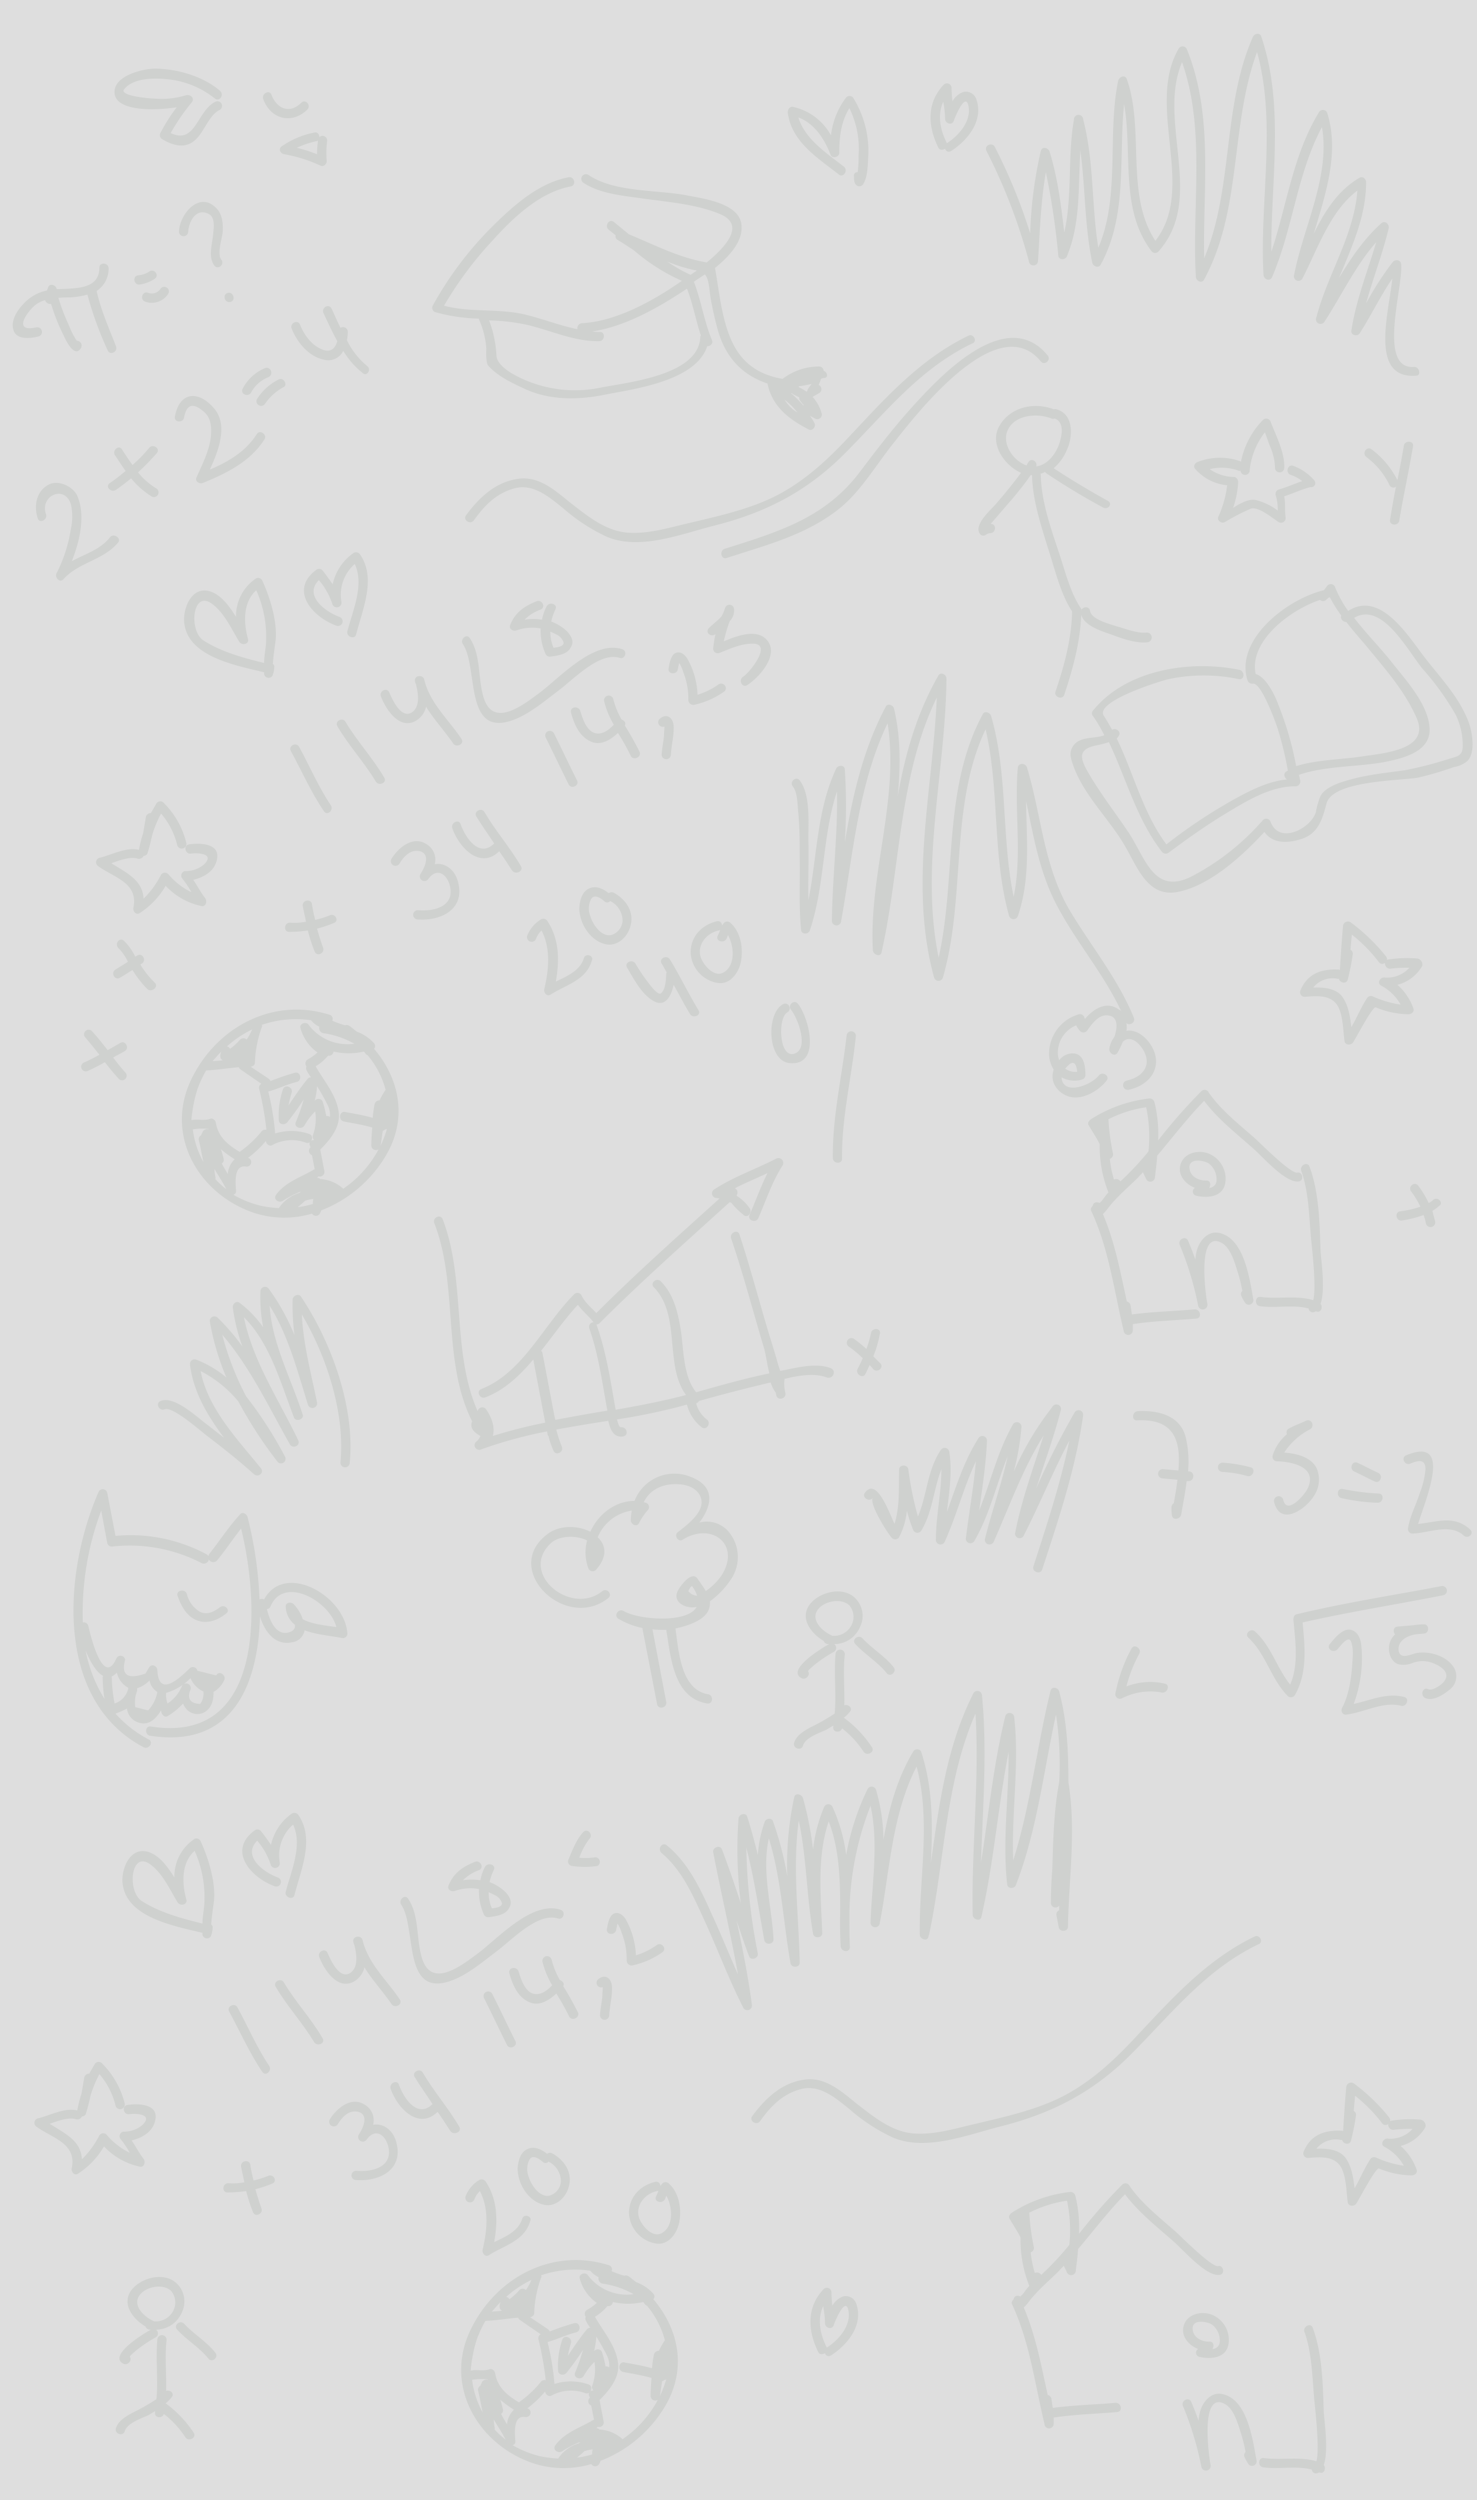 <svg id="Layer_1" data-name="Layer 1" xmlns="http://www.w3.org/2000/svg" viewBox="0 0 321 543"><defs><style>.cls-1{fill:#dedede;}.cls-2{fill:#cfd1cf;}</style></defs><title>gBoard</title><rect class="cls-1" width="321" height="543"/><path class="cls-2" d="M23.5,114.4c-2.1,2.7-5.4,3.6-8.3,5.2,1.8-4.5,3-10,1.2-14.2-.9-2-4-3.5-6.1-2.5-2.8,1.4-3.4,4.6-2.5,7.4.4,1.2,2.2.3,1.8-.9-1.4-4,4-6.5,5.4-2.2a12.3,12.3,0,0,1,0,5.4,31.77,31.77,0,0,1-3.1,9.6c-.5.9.7,2.2,1.5,1.3,3.3-3.7,8.7-4.1,11.9-8C26,114.6,24.3,113.4,23.5,114.4Z" transform="translate(0.4 2.3)"/><path class="cls-2" d="M32,95a31.46,31.46,0,0,1-3.6,3.7c-.8-1.1-1.6-2.3-2.3-3.4s-2.2.3-1.5,1.3,1.5,2.3,2.3,3.4c-1.1.9-2.2,1.8-3.4,2.6s.3,2.2,1.3,1.5,2.2-1.6,3.3-2.5a18.14,18.14,0,0,0,4.4,3.9,1,1,0,0,0,1.1-1.7,15.05,15.05,0,0,1-4-3.5,54.39,54.39,0,0,0,4.1-4.2C34.5,95.1,32.8,94,32,95Z" transform="translate(0.4 2.3)"/><path class="cls-2" d="M55.4,92c-2.4,3.8-6.2,6-10.2,7.7,1.9-4.1,4-9.6,1-13.2-3.4-4.1-7.6-3.8-8.6,1.7-.2,1.3,1.8,1.4,2,.2.6-3.3,2.3-3.1,4.5-1.1,1.5,1.4,1.5,3.6,1.3,5.5-.4,3-1.9,5.9-3.1,8.6-.4.9.7,1.5,1.4,1.2,5.1-2.1,10.3-4.6,13.4-9.5C57.7,92.1,56.1,90.9,55.4,92Z" transform="translate(0.4 2.3)"/><path class="cls-2" d="M57.1,77.7a9.57,9.57,0,0,0-4.8,4.5c-.5,1.2,1.4,1.8,1.9.7A7.24,7.24,0,0,1,58,79.6C59.2,78.9,58.3,77.1,57.1,77.7Z" transform="translate(0.4 2.3)"/><path class="cls-2" d="M60.2,80.1a11.94,11.94,0,0,0-4.7,4.2,1,1,0,0,0,1.7,1.1,11.55,11.55,0,0,1,4-3.6C62.2,81.4,61.3,79.6,60.2,80.1Z" transform="translate(0.4 2.3)"/><path class="cls-2" d="M79.4,77.2A16.62,16.62,0,0,1,75,71.6a11,11,0,0,0,.2-1.8,1.05,1.05,0,0,0-1.6-.9c-.7-1.4-1.3-2.8-1.9-4.1s-2.3-.3-1.8.9c.9,1.9,1.9,4.1,3,6.1-.4,1.5-1.4,2.6-3.3,1.8-2.3-.9-4-3.3-4.8-5.4-.5-1.2-2.3-.3-1.8.9,1.2,3,3.7,6,6.9,6.7a3.61,3.61,0,0,0,4.3-1.9,17.92,17.92,0,0,0,4.2,4.8C79.3,79.6,80.4,78,79.4,77.2Z" transform="translate(0.4 2.3)"/><path class="cls-2" d="M258.1,317.3h-.3a22.93,22.93,0,0,0-.5-7.4c-1.2-4.8-6-5.9-10.4-5.7-1.3.1-1.4,2.1-.2,2,5.9-.3,9,2.1,9.1,8.1a26.2,26.2,0,0,1-.1,2.8l-3.3-.3a1,1,0,0,0-.2,2l3.3.3c-.2,1.7-.5,3.4-.8,5.1a1.1,1.1,0,0,0-.5,1,9.15,9.15,0,0,0,.1,1.6c.1,1.2,1.8.9,2-.1.4-2.3.9-4.8,1.2-7.3h.4C259.2,319.4,259.3,317.4,258.1,317.3Z" transform="translate(0.4 2.3)"/><path class="cls-2" d="M271.4,316.4a31.33,31.33,0,0,0-6-1,1,1,0,0,0-.2,2,25.27,25.27,0,0,1,5.5.9C271.9,318.6,272.6,316.7,271.4,316.4Z" transform="translate(0.4 2.3)"/><path class="cls-2" d="M283.4,306.3c-1.2.6-2.5,1-3.7,1.7a.89.89,0,0,0-.4,1.2,9.92,9.92,0,0,0-3.1,4.6,1,1,0,0,0,.9,1.3c3.7.1,9,1.4,6.6,6.1-.7,1.3-4.4,5.6-5.2,2.3a1,1,0,0,0-2,.4c1.3,5.4,6.8,1.7,8.6-1.2a6.29,6.29,0,0,0,.6-6.2c-1.3-2.4-4.4-3.1-7-3.3a14.75,14.75,0,0,1,5.7-5.1C285.4,307.4,284.6,305.7,283.4,306.3Z" transform="translate(0.4 2.3)"/><path class="cls-2" d="M299.1,317.6c-1.5-.7-3-1.5-4.5-2.2-1.2-.5-1.8,1.4-.7,1.9,1.5.7,3,1.5,4.5,2.2C299.6,320,300.3,318.1,299.1,317.6Z" transform="translate(0.4 2.3)"/><path class="cls-2" d="M299.2,322.1a50.42,50.42,0,0,1-7.8-1c-1.3-.2-1.4,1.8-.2,2a41.66,41.66,0,0,0,7.8,1C300.3,324.1,300.5,322.1,299.2,322.1Z" transform="translate(0.4 2.3)"/><path class="cls-2" d="M319.1,329.9c-3.5-3.2-7.2-1.6-11.3-1.2,1.6-5.3,7.7-19.2-2.6-14.9-1.2.5-.3,2.3.9,1.8,1.7-.7,3.3-1.1,3.3,1.2a18.05,18.05,0,0,1-1.2,5.1c-.8,2.6-2.2,5.1-2.6,7.8a1,1,0,0,0,.9,1.1c3.6-.1,8.2-2.3,11.2.4C318.6,332.1,320.1,330.8,319.1,329.9Z" transform="translate(0.4 2.3)"/><path class="cls-2" d="M312.9,342.2c-10.5,2-21,3.6-31.4,6.1-.6.1-.8.6-.8,1.2.4,4.6,1.2,9.7-.7,14.1-2.9-3.6-4.1-8.3-7.6-11.5-.9-.9-2.4.4-1.5,1.3,3.8,3.5,4.9,8.9,8.5,12.6a1,1,0,0,0,1.6-.1c2.8-4.8,2.2-10.5,1.7-15.8,10.1-2.3,20.4-3.9,30.5-5.9A1,1,0,0,0,312.9,342.2Z" transform="translate(0.4 2.3)"/><path class="cls-2" d="M304.8,366.3c-3.8-1-7.3.7-11,1.5a28.49,28.49,0,0,0,1.7-12.2c-.1-1.5-.5-3.2-2-3.8-1.9-.8-3.9,1.8-4.9,3-.8,1,.8,2.1,1.7,1.1.5-.5,2.3-3.1,2.9-1.7s.4,3.3.3,4.8c-.2,3.1-.7,6.8-2.2,9.6-.4.8.1,1.7,1,1.5,3.9-.5,7.9-2.9,11.8-1.9C305.3,368.5,306,366.6,304.8,366.3Z" transform="translate(0.4 2.3)"/><path class="cls-2" d="M315.3,359.5c-1.7-2.3-5.4-3.3-8.1-2.7-1.1.3-3.2,1.3-3.6-.4-.4-2.1,1.5-3.3,3.5-3.7.7-.1,1.4-.1,2.1-.2,1.1-.2,1-2-.1-2a19.52,19.52,0,0,0-2.3.2l-3.5.3c-.9.1-1,1.1-.5,1.7a3.92,3.92,0,0,0-.8,1c-1.1,1.8-.5,4.9,1.6,5.5a5.11,5.11,0,0,0,3-.3,6.11,6.11,0,0,1,4.6.1c2,.8,3.8,2.3,2,4.2-.6.6-2.3,1.8-3.2,1.4-1.2-.6-1.8,1.3-.7,1.9,1.7.8,4-.7,5.2-1.7A3.65,3.65,0,0,0,315.3,359.5Z" transform="translate(0.4 2.3)"/><path class="cls-2" d="M71.5,172.6c-2.7-4-4.6-8.5-6.9-12.7-.6-1.1-2.4-.2-1.8.9,2.4,4.4,4.4,9,7.2,13.1C70.7,175,72.2,173.7,71.5,172.6Z" transform="translate(0.4 2.3)"/><path class="cls-2" d="M83.1,166.6c-2.5-4.3-5.9-7.9-8.4-12.1-.6-1.1-2.4-.2-1.8.9,2.5,4.3,5.9,7.9,8.4,12.1C82,168.5,83.8,167.7,83.1,166.6Z" transform="translate(0.4 2.3)"/><path class="cls-2" d="M99.9,158.2c-2.8-4.2-6.9-7.8-8.1-12.9-.3-1.2-2.3-.9-2,.4a1.42,1.42,0,0,0,.2.6c.5,2,1,5-1,6.2-2.3,1.3-4.2-3-4.8-4.4-.5-1.2-2.3-.3-1.8.9,1,2.6,3.7,6.9,7.1,5.5a4.72,4.72,0,0,0,2.7-3.3c1.7,2.8,4,5.2,5.9,8C98.8,160.2,100.6,159.3,99.9,158.2Z" transform="translate(0.4 2.3)"/><path class="cls-2" d="M134.8,138.7c-6.1-2-13.5,6.1-17.7,9.3-3.5,2.6-10.3,8.1-12.4,1.2-1.3-4.2-.5-9.2-3-12.9-.7-1.1-2.2.3-1.5,1.3,3.4,5,.2,20.1,10.6,16.6,3.8-1.3,7.1-4.2,10.3-6.6s8.8-8.4,13.2-7C135.4,141,136.1,139.1,134.8,138.7Z" transform="translate(0.4 2.3)"/><path class="cls-2" d="M122.9,134.9a9.88,9.88,0,0,0-3.5-2.2,11.42,11.42,0,0,1,.9-2.6c.6-1.2-1.3-1.8-1.9-.7a10,10,0,0,0-1,2.9,12.1,12.1,0,0,0-3.8,0,9.52,9.52,0,0,1,3.5-2.2c1.2-.5.3-2.3-.9-1.8-2.7,1.1-4.6,2.4-5.7,5.1-.4.9.6,1.5,1.4,1.2a10.27,10.27,0,0,1,5.2-.4,12.2,12.2,0,0,0,1.1,5.6,1,1,0,0,0,1.1.5c1.6-.2,3.7-.5,4.4-2.1C124.4,137.1,123.8,135.9,122.9,134.9Zm-3,3.5a8.75,8.75,0,0,1-.7-3.5c.5.2.9.4,1.3.6a2.87,2.87,0,0,1,1.6,1.8C122.1,138.1,120.8,138.3,119.9,138.4Z" transform="translate(0.4 2.3)"/><path class="cls-2" d="M125,167.2c-1.7-3.4-3.3-6.8-5-10.2a1,1,0,0,0-1.8.9c1.7,3.4,3.3,6.8,5,10.2C123.8,169.2,125.6,168.3,125,167.2Z" transform="translate(0.4 2.3)"/><path class="cls-2" d="M94.1,185.4a3.94,3.94,0,0,0-1.9-4.4c-2.9-1.8-6,.8-7.5,3.2a1,1,0,0,0,1.7,1.1c1-1.6,2.4-3.2,4.5-2.7,2.4.7.9,3.7.1,4.9a1,1,0,0,0,1.7,1.1c1.9-2.6,4.1-1,4.7,1.6,1,4.4-3.5,5.5-6.9,5.2a1,1,0,0,0-.2,2c5,.4,10.3-2.1,8.9-7.9C98.6,186.7,96.4,185,94.1,185.4Z" transform="translate(0.4 2.3)"/><path class="cls-2" d="M112.8,185.8c-2.4-4.1-5.5-7.6-7.9-11.7-.6-1.1-2.4-.2-1.8.9,1.2,2,2.6,3.9,3.9,5.9-3.2,3.2-6.2-1.1-7.3-4.2-.4-1.2-2.2-.3-1.8.9,1.5,4.3,6.1,9,10.2,5,1,1.4,1.9,2.8,2.8,4.2C111.7,187.8,113.5,186.9,112.8,185.8Z" transform="translate(0.4 2.3)"/><path class="cls-2" d="M138.6,161a63.81,63.81,0,0,0-3.2-5.7c.3-.6-.1-1.1-.7-1.3a17,17,0,0,1-1.8-4.4,1,1,0,0,0-2,.4,18.93,18.93,0,0,0,2.1,5.1c-1.1,1.2-2.6,2.3-4.2,1.8-1.8-.6-2.6-3.2-3.1-4.8-.4-1.2-2.3-.9-2,.4.7,2.5,1.8,5.2,4.4,6.3,2.1.9,4.2-.4,5.8-1.9a49,49,0,0,1,2.8,5C137.3,163,139.1,162.1,138.6,161Z" transform="translate(0.4 2.3)"/><path class="cls-2" d="M126.5,205.8c-.8,2.7-3.6,3.9-6.1,5.1.8-4.5.8-9.1-1.8-13.1a1.06,1.06,0,0,0-1.6-.3,7.19,7.19,0,0,0-2.8,3.4,1,1,0,0,0,1.9.7,4.74,4.74,0,0,1,1.2-1.8c2,3.9,1.6,8.4.6,12.7-.2.7.5,1.8,1.4,1.2,3.3-2.1,7.7-3.1,8.9-7.3C128.8,205.3,126.9,204.6,126.5,205.8Z" transform="translate(0.4 2.3)"/><path class="cls-2" d="M142.9,153.9a1,1,0,0,0,1.1,1.6c0,.7-.1,1.4-.1,2-.1,1.3-.4,2.6-.5,4a1,1,0,0,0,2,.2c.1-2.1.7-4.2.6-6.3C145.9,153.5,144.4,152.5,142.9,153.9Z" transform="translate(0.4 2.3)"/><path class="cls-2" d="M133,191.6a1.07,1.07,0,0,0-1.1.1c-1.3-1-2.9-1.8-4.5-.9-1.4.8-1.8,2.6-1.9,4.1,0,3.4,2.4,7.2,5.8,7.9,2.5.5,4.7-1.6,5.3-3.9C137.5,195.8,135.7,193.1,133,191.6Zm1.9,6.1a3.42,3.42,0,0,1-2.5,3.1c-2.2.4-4-2.4-4.5-4.1a4.51,4.51,0,0,1,.1-3.6c.7-1.4,2.2-.3,3,.4a.82.82,0,0,0,1.2-.1A4.79,4.79,0,0,1,134.9,197.7Z" transform="translate(0.4 2.3)"/><path class="cls-2" d="M155.7,146.4a15.67,15.67,0,0,1-4.5,2.2,17.2,17.2,0,0,0-2.2-7.8c-.5-.8-1.4-1.7-2.5-1.3s-1.4,2.3-1.6,3.4c-.2,1.3,1.8,1.4,2,.2.1-.5.2-.9.3-1.4h0a7.22,7.22,0,0,1,.9,2,15.56,15.56,0,0,1,1.1,6,1.08,1.08,0,0,0,1.2,1.1,17.77,17.77,0,0,0,6.6-2.9C158,147.1,156.7,145.6,155.7,146.4Z" transform="translate(0.4 2.3)"/><path class="cls-2" d="M151.4,217.1c-2.2-3.6-4-7.4-6.2-11-.7-1.1-2.5-.2-1.8.9.4.6.7,1.3,1.1,1.9a.6.6,0,0,0-.1.4c-.1,1.2-.1,3.2-1.1,4.1-.5.5-1.5-.7-1.8-1a40.39,40.39,0,0,1-3.8-5.4c-.7-1.1-2.5-.2-1.8.9,1.5,2.5,3.1,5.7,5.7,7.2s3.9-1.1,4.4-3.5c1.2,2.1,2.3,4.3,3.6,6.4C150.3,219,152.1,218.2,151.4,217.1Z" transform="translate(0.4 2.3)"/><path class="cls-2" d="M158.4,198.2a1,1,0,0,0-1.4-.1c-.2.2-.3.4-.5.6a.87.87,0,0,0-1.1-.9c-3.3.8-5.7,3.3-5.7,6.8a7,7,0,0,0,5.9,6.6c2.7.4,4.5-2.2,5-4.5C161.2,203.7,160.6,200.2,158.4,198.2ZM156.7,209c-2.1,1-4.5-2-4.9-3.7-.6-2.7,1.6-5,4-5.5.1,0,.2-.1.3-.1a6.12,6.12,0,0,1-.5,1.2c-.6,1.2,1.3,1.8,1.9.7a6.88,6.88,0,0,0,.3-.8C159.2,203.2,159.5,207.6,156.7,209Z" transform="translate(0.4 2.3)"/><path class="cls-2" d="M166.5,137c-2.1-2.9-6.5-1.3-9.6,0a31.91,31.91,0,0,1,1.3-4.4,3.22,3.22,0,0,0,.9-2.8,1,1,0,0,0-1.9-.1,10.84,10.84,0,0,1-.8,1.9c-.9,1-2.3,2-2.8,2.6-.8,1,.7,2,1.5,1.2a28.68,28.68,0,0,0-.5,3.1,1,1,0,0,0,1.4,1c2.3-.9,4.6-2,7.2-2,4.4,0-.7,6.3-2.1,7.2-1.1.7-.2,2.5.9,1.8C164.5,144.9,168.8,140.2,166.5,137Z" transform="translate(0.4 2.3)"/><path class="cls-2" d="M173,215.7c-.8-1-2.3.3-1.5,1.3,1.5,1.8,4.1,8.7.6,9.6-3.2.8-3.5-7.8-1.4-9,1.1-.6.3-2.4-.9-1.8-3.7,1.9-3.5,12.2,1.3,12.8C178.1,229.4,175.5,218.8,173,215.7Z" transform="translate(0.4 2.3)"/><path class="cls-2" d="M183.6,222.6c-1,8.9-3.1,17.6-3,26.6,0,1.3,2,1.4,2,.2-.1-9,2.1-17.7,3-26.6A1,1,0,1,0,183.6,222.6Z" transform="translate(0.4 2.3)"/><path class="cls-2" d="M80.9,225.5a.91.91,0,0,0,0-1.2,9.35,9.35,0,0,0-3.7-2.5c-.6-.4-1.1-.9-1.7-1.3a1,1,0,0,0-.9-.1,23.07,23.07,0,0,1-2.8-1,.9.9,0,0,0-.6-1.3c-12.4-3.9-24.7,2.8-30.1,14.2-5.7,12,1.6,24.7,13.6,28.8a21.18,21.18,0,0,0,12.7.2,1,1,0,0,0,1.8-.2c.1-.2.2-.3.2-.5a28.09,28.09,0,0,0,13.7-11.3C88.3,241.1,86.6,232.2,80.9,225.5Zm-26.5-4.2a12,12,0,0,1-1.2,2.2,1,1,0,0,0-1.5.1,12.87,12.87,0,0,1-2.1,1.9c-.2-.3-.4-.5-.7-.5A23.07,23.07,0,0,1,54.4,221.3Zm-6.7,4.8c-.3.8-.4,1.5.3,1.9-.7.1-1.4.1-2.2.2C46.4,227.5,47,226.8,47.7,226.1ZM42.6,234a26.4,26.4,0,0,1,1.8-3.8c2.4-.1,4.7-.5,7.1-.7a1,1,0,0,0,.4.5l4.5,3.1a1,1,0,0,0-.5,1,67.79,67.79,0,0,1,1.6,9,1,1,0,0,0-1.1.4,23.48,23.48,0,0,1-4.6,4.3l-.1.1c-2.5-1.5-4.7-3.2-5.2-6.4-.1-.5-.7-1-1.2-.8-1.4.5-2.7,0-4.1.3A30,30,0,0,1,42.6,234Zm.7,10.3a.94.94,0,0,0-.5,1c.1.4.2.9.3,1.3l.7,3.5a19.75,19.75,0,0,1-2.3-7.1,13,13,0,0,1,3.4-.1v.1a1.15,1.15,0,0,0-1.2.4C43.6,243.7,43.4,244,43.3,244.3Zm3.1,9.5c0-.1.1-.3,0-.5a11.13,11.13,0,0,1-.2-1.7c.9,1.5,1.8,2.9,2.6,4.4A17,17,0,0,1,46.4,253.8Zm1.4-3.4a.89.89,0,0,0,.4-1,16.55,16.55,0,0,0-.6-2.1,23.22,23.22,0,0,0,3,2.2,4.84,4.84,0,0,0-1.5,3.2C48.7,252,48.2,251.2,47.8,250.4Zm19.8,8.8a19.42,19.42,0,0,1-3.3.7,20,20,0,0,0,1.6-1.4,11.63,11.63,0,0,1,1.8-.4A4.1,4.1,0,0,0,67.6,259.2Zm-.5-12.3h0a1,1,0,0,0,.3,1.7l.6,3.1a.37.37,0,0,0-.3.1c-2.9,1.7-6,2.6-8.1,5.4-.7,1,.6,1.9,1.5,1.3a20.54,20.54,0,0,1,3.9-2l-.3.3a8.22,8.22,0,0,0-4.5,3.3,26,26,0,0,1-3.9-.5,22.82,22.82,0,0,1-6-2.4.76.76,0,0,0,.6-.8c-.1-1.6-.6-5.9,2.3-5.3a1,1,0,0,0,.6-1.8c-.1,0-.2-.1-.3-.1a22.79,22.79,0,0,0,3.9-3.7c0,.7.8,1.3,1.4.9a8.86,8.86,0,0,1,7.3-.5c1.2.4,1.9-1.5.7-1.9a11.72,11.72,0,0,0-7.4-.1,55.73,55.73,0,0,0-1.5-9.1c2.1-.6,4.1-1.6,6.2-2.1,1.2-.3.9-2.3-.4-2a55.18,55.18,0,0,0-5.3,1.8,1.76,1.76,0,0,0-.4-.5l-3.9-2.6c.5-.1.9-.4.9-.9a25.06,25.06,0,0,1,1.5-7.7.45.45,0,0,0,0-.5,22.82,22.82,0,0,1,10.7-1,4.89,4.89,0,0,0,1.8,1.4,1.14,1.14,0,0,0,.8,1.4,18.87,18.87,0,0,1,6.8,2.3,10.58,10.58,0,0,1-10-4.2c-.6-.7-2-.1-1.7.8a9.61,9.61,0,0,0,3.7,5.3,11.26,11.26,0,0,1-2.1,1.5,1,1,0,0,0-.3,1.5,1.1,1.1,0,0,0,0,.8,8.64,8.64,0,0,0,1,1.6.91.91,0,0,0-.8.4c-1.5,1.8-2.8,3.8-4.1,5.7A28.64,28.64,0,0,1,63,235c.3-1.2-1.5-1.9-1.9-.7a17.49,17.49,0,0,0-.9,6.8c.1.9,1.3,1,1.8.4a57.36,57.36,0,0,0,3.6-5,40.48,40.48,0,0,1-1.7,4.9c-.5,1.2,1.3,1.8,1.9.7a13.31,13.31,0,0,1,2.3-3,10.42,10.42,0,0,1-.5,5.2.91.91,0,0,0,.3,1c-.6,0-1.2.4-1,1.1Zm2.6-10a1,1,0,0,0-1.7-.1h0a16.45,16.45,0,0,0,.5-3.2c.8,1.3,1.6,2.7,2.3,4.1a4.85,4.85,0,0,1,.5,2.6,1.08,1.08,0,0,0-.8-.2A21.37,21.37,0,0,0,69.7,236.9Zm4.7,4.4c2,.4,4.1.7,6.1,1.3-.1,1.3-.2,2.6-.2,3.9a1,1,0,0,0,1.6.8c-.2.3-.3.6-.5.9a24.12,24.12,0,0,1-7.2,7.7l-.1-.1a8.08,8.08,0,0,0-4.9-2,1.08,1.08,0,0,0-.7-.3l.1-.1c.1,0,.1-.1.2-.2a1,1,0,0,0,1.3-1.1l-.9-4.7c2.2-2.2,4.5-5,4-8.2-.5-3.7-3.2-6.7-5-9.9h0a10.25,10.25,0,0,0,2.7-2.3h.4a1.06,1.06,0,0,0,.8-.9,14.68,14.68,0,0,0,6.6,0c.1.1.2.3.3.4a1,1,0,0,0,.5.4,19.3,19.3,0,0,1,3.9,7.5,17.1,17.1,0,0,0-1.3,2.3,1.07,1.07,0,0,0-1.1.9,28.85,28.85,0,0,0-.4,2.9c-2-.6-4.1-.9-6.1-1.3C73.3,239.1,73.1,241.1,74.4,241.3Zm7.9,5.3c.2-1.1.3-2.2.5-3.3a.85.85,0,0,0,.5-.3.6.6,0,0,0,.4-.1A27.92,27.92,0,0,1,82.3,246.6Z" transform="translate(0.4 2.3)"/><path class="cls-2" d="M57,345.1a1.17,1.17,0,0,0-1,0,85.56,85.56,0,0,0-2.6-17.9c-.2-.7-1.1-1.2-1.6-.6-2.5,2.7-4.4,5.7-6.7,8.6-.1.2-.2.3-.2.5-.1-.1-.2-.3-.4-.4a34.91,34.91,0,0,0-19.8-4l-1.8-9.4a1,1,0,0,0-1.9-.1c-7.5,17.2-9.7,45.1,9.8,55.4,1.1.6,2.3-1.1,1.1-1.7a25.29,25.29,0,0,1-7.2-5.6,20.49,20.49,0,0,0,2.5-1.1,3.59,3.59,0,0,0,2.7,3.1c2.1.6,3.6-.9,4.7-2.7,0,.2.1.3.1.5.2.6.8,1.1,1.4.7a14.91,14.91,0,0,0,3.3-2.7c1.3,3.6,6.8,3.1,6.6-2.5h0a5.67,5.67,0,0,0,2.3-2.5c.6-1.1-1.1-2.3-1.7-1.1-1.4-.3-2.7-.7-4.1-1a1,1,0,0,0-1.6-.6c-2.2,2.1-6.8,6.6-7.1.5,0-.9-1.2-1.6-1.8-.6-.3.4-.5.9-.8,1.3-3.7,1.3-5.2.4-4.5-2.6h0a.37.37,0,0,1,.1-.3,1,1,0,0,0-1.9-.4c-2.8,6.3-5.5-4.4-6.1-7a1,1,0,0,0-1.2-.8,63.35,63.35,0,0,1,4-24.3l1.3,7a1,1,0,0,0,1.2.8,34,34,0,0,1,19.3,3.6,1.11,1.11,0,0,0,1.6-.8,1.07,1.07,0,0,0,1.8.2c1.8-2.2,3.4-4.6,5.2-6.9,4.1,16.8,5.1,46.9-19.6,43-1.3-.2-1.4,1.8-.2,2,18,2.8,23.5-11.1,23.9-25.9,1,3.2,3.2,6.4,7,5.6a3.17,3.17,0,0,0,2.7-2.6c2.6,1,5.9,1.2,8.2,1.7a1,1,0,0,0,1.1-.9C74.7,344.4,61.5,336.8,57,345.1ZM41,362.2a5.66,5.66,0,0,0,2.8,2.9,3.7,3.7,0,0,1-.7,2.7c-2.2-.1-2.9-1.2-2.1-3.1a1,1,0,0,0-1.9-.7,8.15,8.15,0,0,1-3.1,3.7,5.83,5.83,0,0,1-.3-2.3h0A12.14,12.14,0,0,0,41,362.2Zm-8.9.5a3.74,3.74,0,0,0,1.7,2.5,8,8,0,0,1-2,4c-.9-.2-1.9-.5-2.8-.7a7.58,7.58,0,0,1,.1-2.6c.1-.3.2-.6.3-1v-.5A6.74,6.74,0,0,0,32.1,362.7ZM25,361a4.93,4.93,0,0,0,2.5,3.3,4.4,4.4,0,0,1-3,3.4,34.27,34.27,0,0,1-.6-5.5.37.37,0,0,0-.1-.3A4.7,4.7,0,0,0,25,361Zm-3,.7c0,.1-.1.2-.1.3a37.25,37.25,0,0,0,.4,4.7,31.11,31.11,0,0,1-4.1-10.5C19.2,358.6,20.5,360.9,22,361.7Zm43.4-12.3a8.62,8.62,0,0,0-2-3.3c-.5-.5-1.8-.4-1.7.6a5.15,5.15,0,0,0,2,3.9c.1.8-.3,1.4-1.5,1.7-2.7.6-4-2.7-4.6-5.1a.94.94,0,0,0,.8-.6c2.9-6.8,12.9-1.1,14.3,4.5C70.6,350.8,67.4,350.5,65.4,349.4Z" transform="translate(0.4 2.3)"/><path class="cls-2" d="M35.9,14.9a19.54,19.54,0,0,1,10.4,4.2c1,.8,2.1-.8,1.1-1.7-3.8-3.2-9.2-4.7-14-4.8-2.6,0-8.6,1.4-8.9,4.8-.4,4.5,8.4,4.4,13.5,3.6a39.37,39.37,0,0,0-3.5,5.5,1,1,0,0,0,.3,1.4c2.2,1.3,4.8,2.2,7,.4s3.1-5.5,5.5-6.7a1,1,0,0,0-.9-1.8c-4,2-4.3,9.4-9.7,6.8a44.16,44.16,0,0,1,4.6-6.7c.7-.9-.4-1.8-1.3-1.5a18.39,18.39,0,0,1-7,.7c-.7,0-7.2-.5-6.5-1.9C28.4,14.6,33.1,14.6,35.9,14.9Z" transform="translate(0.4 2.3)"/><path class="cls-2" d="M65.1,20c-2.5,2.5-5.3,1.4-6.5-1.7-.4-1.2-2.2-.3-1.8.9,1.6,4.4,6.2,5.6,9.6,2.3C67.3,20.6,66,19.1,65.1,20Z" transform="translate(0.4 2.3)"/><path class="cls-2" d="M47.4,346.8c-1.3,1-2.9,1.8-4.5.9a6.27,6.27,0,0,1-2.7-3.8c-.4-1.2-2.4-.8-2,.4.7,2.1,1.9,4.4,4.1,5.3s4.5.1,6.4-1.4C49.8,347.5,48.5,346,47.4,346.8Z" transform="translate(0.4 2.3)"/><path class="cls-2" d="M69,27.5c0-.6-.4-1.2-1.1-1a18.59,18.59,0,0,0-7.1,3c-.8.6-.2,1.6.6,1.7a31.59,31.59,0,0,1,7.9,2.5c.7.3,1.4-.5,1.3-1.1a20.62,20.62,0,0,1,.1-4.3A1,1,0,0,0,69,27.5Zm-.3.7c-.1,1-.2,2-.2,3a32.21,32.21,0,0,0-4.4-1.4,19.84,19.84,0,0,1,4.1-1.4A.76.76,0,0,0,68.7,28.2Z" transform="translate(0.4 2.3)"/><path class="cls-2" d="M318.8,154.6c-2.1-5.6-6.2-9.7-9.8-14.4-3.7-4.9-9.6-14.2-16.4-9.8a25.08,25.08,0,0,1-2.9-5.3,1,1,0,0,0-1.7-.1,5.5,5.5,0,0,1-.7.9c-7.9,1.9-19.3,10.6-16.6,19.5a1.1,1.1,0,0,0,1.2.8c1.8-.3,4.9,8.3,5.4,9.8a75.22,75.22,0,0,1,2.2,9.1c-.1,0-.1,0-.2.1-.9.4-.6,1.4,0,1.8-4.3.4-8.4,2.6-12,4.6a113.32,113.32,0,0,0-14.2,9.5c-5.1-6.8-7.1-15.4-10.8-23a2.18,2.18,0,0,0,.4-.5c.7-.9-.5-1.9-1.4-1.4-.6-1-1.1-2-1.8-3-2.1-3.2,12.7-7.7,14.1-8a37.07,37.07,0,0,1,15.2,0c1.3.3,1.4-1.7.2-2-10.7-2.2-24.7-.1-31.9,8.9a.91.91,0,0,0,.1,1.2,33.76,33.76,0,0,1,2.4,4.1c-2.1.8-5.1.2-6.6,2.1-1.2,1.5-.7,2.9-.1,4.6,2.3,6.4,7.7,11.4,11.1,17.2,2.8,4.7,5,11.5,11.7,10.1,6.9-1.4,13.9-7.8,18.7-13,1.7,2.5,4.9,2.5,7.8,1.6,3.9-1.1,4.8-4.4,5.7-7.8,1.4-5,15.9-4.9,19.9-5.6a69.81,69.81,0,0,0,7.8-2.3,5.92,5.92,0,0,0,2.9-1.3C320.4,161.1,319.5,156.5,318.8,154.6Zm-46.3-10.5c-1.5-7.1,7.4-13.9,14-16.1a.93.93,0,0,0,1.3,0c.2-.2.4-.3.5-.5a.37.37,0,0,0,.3-.1,33.36,33.36,0,0,0,2.5,4c-.3.7.4,1.4,1.1,1.4,1.3,1.7,2.7,3.3,4,4.8,4.1,5,8.7,10.1,11.3,16.1,3,6.9-7.3,7.6-11.9,8.3s-9.8.7-14.3,2.1a70.74,70.74,0,0,0-3.9-13.4C276.8,149,274.8,144.7,272.5,144.1Zm45,15.6c0,2.2-1.2,2.3-2.9,2.8a81.2,81.2,0,0,1-9.7,2.5c-4.3.6-8.6,1-12.8,2.3-1.8.5-4.8,1.6-5.6,3.5a16.81,16.81,0,0,0-.9,3.2c-.9,3.5-8,7.4-9.9,2.1a1,1,0,0,0-1.6-.3,53.1,53.1,0,0,1-15.6,12.3c-8.2,4.1-10-4.2-13.7-9.7-2.9-4.3-6.1-8.4-8.7-12.9-1.8-3.1-2.3-5.1,1.8-5.9a26.81,26.81,0,0,0,2.7-.7c3.8,8,6.1,16.9,11.6,23.9a1.07,1.07,0,0,0,1.4.1c4-3,8.1-5.9,12.4-8.5s9.8-6,15.1-5.9a1.08,1.08,0,0,0,1.1-1.2c-.1-.4-.2-.9-.3-1.3,5.8-2,12.8-1.7,18.7-2.8,3.9-.8,9.9-2.2,9.7-7.2-.2-5.2-5.1-10.5-8.1-14.3-2.5-3.2-5.7-6.4-8.3-9.8,6.1-3.6,11.6,7.1,14.9,11.1a59,59,0,0,1,7.2,10A15.28,15.28,0,0,1,317.5,159.7Z" transform="translate(0.4 2.3)"/><path class="cls-2" d="M180.2,294.9c-3.2-1.3-7.5-.1-10.7.5a.37.37,0,0,0-.3.1c-.2-.5-.3-.9-.4-1.1-.6-2.2-1.3-4.5-2-6.7-2.2-7.3-4.1-14.6-6.5-21.9-.4-1.2-2.2-.3-1.8.9,2.7,7.9,4.8,16,7.2,24,.3,1,.6,3.2,1.1,5.3-5.3,1.1-10.6,2.6-15.9,4.1-2.8-3.4-2.7-9.1-3.3-13.2-.6-3.9-1.5-8-4.4-10.9-.9-.9-2.4.4-1.5,1.3,6,6.1,2.2,16.9,7,23.4-5,1.3-10.1,2.3-15.3,3.2-1.1-6.2-2-12.4-4.1-18.3a.35.35,0,0,0-.1-.2,1.42,1.42,0,0,0,.6-.2c9.1-9.1,18.8-17.7,28.4-26.4.1.1.3.1.4.2a13.63,13.63,0,0,0,2.4,2.4l.2.2c.9.8,2-.6,1.3-1.5a9.47,9.47,0,0,0-2.7-2.6.35.35,0,0,1-.1-.2,1,1,0,0,0-.4-1.5c2.3-1.2,4.8-2.2,7.1-3.3-1.5,3-2.6,6.1-3.9,9.1-.5,1.2,1.4,1.8,1.9.7,1.7-3.9,3-7.9,5.3-11.5a1.06,1.06,0,0,0-1.3-1.5c-4.4,2.3-9.2,3.9-13.5,6.7a1,1,0,0,0,.4,1.9c.2,0,.5.1.7.1-9.1,8.2-18.2,16.3-26.8,24.9-1.1-1.2-2.5-2.3-3.2-3.8a1,1,0,0,0-1.6-.3c-6.6,6.6-11.2,17.1-20.2,20.6-1.2.5-.3,2.3.9,1.8,4.2-1.6,7.4-4.7,10.4-8.2l2.6,13.7a105.63,105.63,0,0,0-11.4,2.9c.5-1.7-.1-3.8-1.4-5.7a1,1,0,0,0-1.7-.1c-.1.1-.1.2-.2.4-5.7-12.9-2.5-28.5-7.6-41.7-.5-1.2-2.3-.3-1.8.9,5.3,13.7,1.6,29.8,8.2,43-.4,1.2-.1,2.1,1.8,3.2a4.13,4.13,0,0,1-.7,1.1,1,1,0,0,0,.9,1.8,97.23,97.23,0,0,1,14.3-3.9l.1.6a.52.52,0,0,0,.2.4,17.26,17.26,0,0,0,1.1,3.2c.5,1.2,2.3.3,1.8-.9a26.54,26.54,0,0,1-1.2-3.7c3.8-.7,7.5-1.3,11.3-1.9.4,1.8,1.1,3.7,3.2,3.4,1.3-.2.9-2.1-.4-2-.4.1-.7-.8-.9-1.7a136.1,136.1,0,0,0,14.4-3,3.09,3.09,0,0,1,.8-.2,9,9,0,0,0,3.2,4.9c1,.8,2.2-.9,1.1-1.7a6.38,6.38,0,0,1-2.3-3.5,1,1,0,0,0,.6-.5q6.9-1.95,13.8-3.6c.5-.1,1.1-.3,1.8-.4a7.5,7.5,0,0,0,1.1,2.2c0,.2.1.3.1.5.2,1.3,2.2.9,2-.4a7.62,7.62,0,0,1-.2-3v-.1c3.2-.8,6.7-1.3,9.2-.3C180.7,297.3,181.4,295.4,180.2,294.9Zm-52.5-8.6c2,5.7,2.8,11.8,3.9,17.8-3.8.6-7.6,1.3-11.3,2-.1-.3-.1-.5-.2-.8l-2.6-13.7a.85.85,0,0,0-.3-.5c2.7-3.4,5.2-7,8-10,1,1.4,2.4,2.5,3.4,3.8h0A1,1,0,0,0,127.7,286.3Z" transform="translate(0.4 2.3)"/><path class="cls-2" d="M188.9,287.2a23,23,0,0,1-1,3.5,28.76,28.76,0,0,0-2.7-2.2,1,1,0,0,0-1.1,1.7,24.84,24.84,0,0,1,3,2.5A24,24,0,0,1,186,295c-.6,1.1,1.1,2.3,1.7,1.1.3-.6.6-1.3.9-1.9a6.47,6.47,0,0,1,.8.9c.9.9,2.4-.4,1.5-1.3l-1.5-1.5a24.28,24.28,0,0,0,1.4-4.8C191.2,286.1,189.2,286,188.9,287.2Z" transform="translate(0.4 2.3)"/><path class="cls-2" d="M178.9,78.4c-.1-.1-.2-.1-.3-.2a1,1,0,0,0-.9-.9,13.13,13.13,0,0,0-7.9,2.6l-.1.1c-5.1-.9-8.9-3.3-11.2-8.5-2.1-4.8-2.6-10.5-3.5-15.6,3.3-2.7,6.3-6,5.7-9.7-.8-4.5-8.6-5.4-12-6.1-6.5-1.2-15.6-.6-21.2-4.4a1,1,0,0,0-1.1,1.7c3.6,2.4,8.6,2.8,12.8,3.4,5.6.8,11.6,1.2,16.9,3.4,5.7,2.4,1,7.3-2.9,10.5-6-1-11.3-3.8-16.9-6.1L133,45.9c-1-.8-2.1.9-1.1,1.7l1.5,1.2a.91.91,0,0,0,.4,1c1.2.7,2.4,1.5,3.6,2.3a41.7,41.7,0,0,0,10.4,6.6c-6.3,4.4-14.3,8.8-21.7,9.2a1.08,1.08,0,0,0-1,1.3c-4-.8-7.9-2.4-11.9-3.3-5.7-1.2-11.4-.3-17.1-1.8a79.46,79.46,0,0,1,10.4-14c4.5-5,10.3-10.6,17.1-11.9,1.3-.2.9-2.2-.4-2-6.4,1.2-11.7,5.9-16.2,10.3A75.65,75.65,0,0,0,93.7,64a1,1,0,0,0,.5,1.5,38.28,38.28,0,0,0,9.5,1.4v.2a18.27,18.27,0,0,1,1.6,6.4c0-.4-.2,2.9.4,3.6,1.9,2.2,5,3.7,7.6,4.9,5.8,2.8,12.3,2.6,18.4,1.3,6.3-1.2,19.2-3,21.6-10.4.7,0,1.4-.6,1-1.4-1.7-4.1-2.3-8.5-3.9-12.6.7-.5,1.5-1,2.4-1.6.9,1.1.9,2.9,1.2,4.9.4,2.3.9,4.6,1.5,6.8,1.7,6.4,5.5,10.2,10.9,12,1,5,4.7,7.8,9,10,.8.4,1.6-.7,1.2-1.4a8.64,8.64,0,0,0-1-1.6c.4.2.9.5,1.3.7a1,1,0,0,0,1.3-1.1,8.82,8.82,0,0,0-2-3.7c.5-.3.9-.5,1.4-.8a1,1,0,0,0-.1-1.8A5,5,0,0,0,178,80c.2-.1.3-.1.5-.2C179.6,79.9,179.5,78.8,178.9,78.4Zm-27.1-7.6c-.2,8.4-15.6,9.9-21.7,11.1a27.39,27.39,0,0,1-16-1.5c-2-.8-6.4-2.9-6.6-5.4a25.18,25.18,0,0,0-1.6-7.7,43.57,43.57,0,0,1,8,.9c5.3,1.2,10.4,3.7,15.9,3.6,1.3,0,1.4-2,.2-2a9.7,9.7,0,0,1-1.7-.1c7.3-1.1,14.6-5.3,20.6-9.3,1.3,3.3,1.9,6.8,3,10.1A.37.37,0,0,1,151.8,70.8Zm-1.7-13.7c-.1.1-.3.2-.4.3a32,32,0,0,1-5.1-2.9,33.13,33.13,0,0,0,6.1,1.9.37.37,0,0,1,.3.1Zm21.4,26h.2a1.38,1.38,0,0,0,.4.3l1.2.6a1.27,1.27,0,0,0,.1.6,10.63,10.63,0,0,0,.9,1.1.1.1,0,0,0-.1.1A22.94,22.94,0,0,0,171.5,83.1Zm-1.4,1.4a14.85,14.85,0,0,1,2.8,2.8A8.33,8.33,0,0,1,170.1,84.5Zm5.1-2.3c-.1.1-.1.3-.2.5a.1.1,0,0,0-.1.1,9.5,9.5,0,0,0-1.7-1v-.2c.9-.1,1.8-.3,2.8-.5A10.48,10.48,0,0,0,175.2,82.2Z" transform="translate(0.4 2.3)"/><path class="cls-2" d="M56.6,123.8a1,1,0,0,0-1.3-.5,9.8,9.8,0,0,0-4.4,8.4c-1.5-2.4-3.2-4.7-5.5-5.5-3.8-1.3-5.8,2.9-5.8,6.1.2,8,11.2,9.9,17.3,11.4H57v.4a1,1,0,0,0,1.8.4,5.26,5.26,0,0,0,.4-1.8.76.76,0,0,0-.3-.8c.1-1.7.4-3.5.6-5.1C59.9,132.7,58.3,127.5,56.6,123.8Zm.8,13.8c-.1,1.3-.4,2.7-.4,4.1-4.5-1.1-9.3-2.4-13.2-4.9-3.2-2.1-2.4-11,1.8-8,2.7,1.9,4.3,5.5,6,8.3.6.9,2.2.5,1.9-.6-1-3.6-1.1-8,1.8-10.6A24.85,24.85,0,0,1,57.4,137.6Z" transform="translate(0.4 2.3)"/><path class="cls-2" d="M77.9,118.2a1.06,1.06,0,0,0-1.6-.3,11.24,11.24,0,0,0-4.4,6.7c-.7-1-1.4-2-2.2-3a1,1,0,0,0-1.4-.1c-5.9,4.4-.8,10.2,4.4,12.1a1,1,0,0,0,.7-1.9c-3.5-1.3-7.7-4.8-4.5-8a15.3,15.3,0,0,1,2.9,5.1,1,1,0,0,0,2-.4,8.86,8.86,0,0,1,2.9-8.2c2.1,4.5-.4,10-1.6,14.6-.3,1.2,1.6,1.9,1.9.7C78.4,130,81.4,123.4,77.9,118.2Z" transform="translate(0.4 2.3)"/><path class="cls-2" d="M40.7,181.1c-1.3.2-.9,2.2.4,2,1.6-.2,5.3,0,2.8,2.4a6.19,6.19,0,0,1-4.1,1.4,1,1,0,0,0-.6,1.6,19.57,19.57,0,0,1,2,3,15.44,15.44,0,0,1-5-3.9,1,1,0,0,0-1.6.1,19.92,19.92,0,0,1-3.8,5.2c-.2-4-3.5-5.5-7-7.7,1.9-.7,4.2-1.5,5.7-1a1.09,1.09,0,0,0,1.3-.6.93.93,0,0,0,.9-.7c.4-1.3.7-2.6,1-3.9a26.23,26.23,0,0,1,1.9-4.6,16.38,16.38,0,0,1,3.5,6.8,1,1,0,0,0,2-.4,18.45,18.45,0,0,0-4.9-8.7,1,1,0,0,0-1.6.1l-1.2,2.1a1.07,1.07,0,0,0-1.1.9c-.2,1.2-.4,2.4-.6,3.5a23.69,23.69,0,0,0-.9,3.6c-2.7-.7-6,1.1-8.5,1.7a1,1,0,0,0-.4,1.8c3.4,2.5,8.8,3.6,7.7,9-.2.7.5,1.8,1.4,1.2a17.52,17.52,0,0,0,5.6-5.9,14.91,14.91,0,0,0,7.8,4.4c.9.2,1.3-1,.8-1.7-1-1.3-1.7-2.7-2.6-4,2.5-.6,4.8-2,5.2-4.7C47.3,180.7,42.6,180.8,40.7,181.1Z" transform="translate(0.4 2.3)"/><path class="cls-2" d="M285.2,102a11,11,0,0,0-4.5-3.1c-1.2-.5-1.8,1.4-.7,1.9a8.16,8.16,0,0,1,2.6,1.4c-1.7.6-3.3,1.3-5,1.8a1,1,0,0,0-.7,1.4,11.24,11.24,0,0,1,.4,3.2,13.29,13.29,0,0,0-4.8-2.3c-1.5-.3-3.3.7-4.9,1.7a20.61,20.61,0,0,0,1.1-5.6c0-.5-.4-1.1-.9-1.1a9.55,9.55,0,0,1-5.3-1.7,10.94,10.94,0,0,1,6.2.3.45.45,0,0,0,.5,0,1,1,0,0,0,2-.1,16.07,16.07,0,0,1,3.3-8.2c.4,1,.7,2,1.1,3a12.4,12.4,0,0,1,1.1,4.6,1,1,0,0,0,2,.2c.2-3.3-1.8-7.1-3-10.2a1,1,0,0,0-1.6-.3,17.91,17.91,0,0,0-4.8,9.1.1.1,0,0,1-.1-.1,13.24,13.24,0,0,0-9.2.1c-.7.2-1.2,1-.6,1.6a10.51,10.51,0,0,0,6.9,3.5,23,23,0,0,1-1.9,6.8c-.4.8.6,1.6,1.4,1.2a49.22,49.22,0,0,1,5.6-2.9c1.7-.6,4.8,2.1,6.1,2.9a1,1,0,0,0,1.5-1c-.2-1.6,0-3.1-.3-4.6,1.9-.6,3.7-1.5,5.7-2A.89.89,0,0,0,285.2,102Z" transform="translate(0.4 2.3)"/><path class="cls-2" d="M307.7,205.9a26.42,26.42,0,0,0-6.3.2c-1.3.2-.9,2.1.4,2a27.48,27.48,0,0,1,4.1-.2,6.46,6.46,0,0,1-5.5,2.1c-.9,0-1.6,1.3-.6,1.8a10.36,10.36,0,0,1,4.2,4.1,22.44,22.44,0,0,1-6.1-1.8,1,1,0,0,0-1.2.4c-1.3,2-2.2,4.2-3.4,6.3-.3-2.3-.6-4.6-1.9-6.5s-4-2.2-6.4-2.1a5.38,5.38,0,0,1,5.3-1.9h.3c.2.9,1.6,1.2,1.9.2a53.51,53.51,0,0,0,1.1-5.5.94.94,0,0,0-.5-1l.3-3.3a33.51,33.51,0,0,1,5.9,6c.8,1,2.3-.3,1.5-1.3a41.47,41.47,0,0,0-7.7-7.4,1.07,1.07,0,0,0-1.6.7c-.3,3.2-.5,6.5-.7,9.7-.1,0-.1-.1-.2-.1-3.9-.2-6.9.9-8.4,4.6a1,1,0,0,0,1.1,1.3c2.6-.2,5.8-.5,7.2,2.3,1,2.1,1,5,1.3,7.3.1.9,1.3,1,1.8.4.6-.8,4.3-8,5-7.7a19.21,19.21,0,0,0,7.1,1.5c.6,0,1.3-.5,1.1-1.2a12.31,12.31,0,0,0-3.5-5.2,8.67,8.67,0,0,0,5.4-4.1A1.35,1.35,0,0,0,307.7,205.9Z" transform="translate(0.4 2.3)"/><path class="cls-2" d="M157.7,330.1a6.29,6.29,0,0,0-6.1-1.7c2.7-3.6,3.7-7.9-2.1-10a9.29,9.29,0,0,0-12,5.3c-4.2,0-7.9,2.9-9.6,6.7-2.7-1.4-6.7-1.5-9.3.5-10.2,7.6,3.9,21.3,13.2,13.9,1-.8-.3-2.3-1.3-1.5-6.8,5.5-18.2-3.8-11.2-10.4,1.8-1.7,5.6-1.8,7.9-.6a9.82,9.82,0,0,0,.3,6.1,1,1,0,0,0,1.6.3c2.6-2.9,2.2-5.4.4-7.1a9.55,9.55,0,0,1,7.4-5.8,14.92,14.92,0,0,0-.2,2.1c0,.9,1.3,1.6,1.8.6a12.71,12.71,0,0,1,1.8-2.7,1,1,0,0,0-.3-1.7c-.2,0-.3-.1-.5-.1,1.3-2.7,4.1-4.2,7.8-3.9,2,.1,4.2,1.1,4.7,3.2.7,2.9-3.2,5.7-5.1,7.2-.9.7.1,2.3,1.1,1.6,6.3-3.9,12.7,1.1,8.4,7.8a12.94,12.94,0,0,1-3.3,3.3l-.1.1c-.5-.9-1.2-1.8-1.8-2.7-1.2-1.8-3.6,1.4-4.1,2.3-1.4,2.2.5,3.7,2.5,3.9a3.33,3.33,0,0,0,1.4-.1c-1.8,3.6-12.5,2.9-15.9.9-1.1-.6-2.2,1-1.1,1.7a17.06,17.06,0,0,0,5.2,2l3.2,16.5c.2,1.3,2.2.9,2-.4l-3-15.8a24.37,24.37,0,0,0,2.7.1h.3c1,6.1,1.6,14.8,8.9,16,1.3.2,1.4-1.8.2-2-5.9-1-6.4-9.2-7.1-14.3,2.9-.6,6.6-1.9,7.3-4.3a4.68,4.68,0,0,0,.2-1.6,18.51,18.51,0,0,0,4.9-5.3A8.58,8.58,0,0,0,157.7,330.1Zm-8.5,13.2c.5-1.1.8-1.3,1-.8a6,6,0,0,1,.9,1.8A2.57,2.57,0,0,1,149.2,343.3Z" transform="translate(0.4 2.3)"/><path class="cls-2" d="M252.8,363.4a14.26,14.26,0,0,0-8.4.6,30.86,30.86,0,0,1,2.8-7.1c.6-1.1-1.1-2.3-1.7-1.1a33.74,33.74,0,0,0-3.5,9.8,1,1,0,0,0,1.4,1,13.57,13.57,0,0,1,8.6-1.3C253.3,365.6,254,363.7,252.8,363.4Z" transform="translate(0.4 2.3)"/><path class="cls-2" d="M129,401.1a13.68,13.68,0,0,1-3.5.1,14.69,14.69,0,0,1,2.2-4.1c.9-.9-.4-2.4-1.3-1.5-1.6,1.7-2.4,4-3.3,6.1a1,1,0,0,0,.9,1.3,19.53,19.53,0,0,0,5.4,0A1,1,0,0,0,129,401.1Z" transform="translate(0.4 2.3)"/><path class="cls-2" d="M249.4,224.2c-1.5-2-3.4-2.9-5-2.6a4.85,4.85,0,0,0,0-1.7c.6.7,2.1-.1,1.6-1.2-3.4-8.3-9.1-15.3-13.7-22.9-5.9-9.8-6.3-20.8-9.5-31.4-.3-1-1.9-1.1-2,.1-.8,9.3,1,18.8-.9,28-2.7-13-1.2-26.5-4.9-39.3-.2-.7-1.4-1.2-1.8-.4-8.8,16.3-5.7,35.4-9.6,52.9-4.1-20,1.5-40.4,1.7-60.6,0-.9-1.3-1.6-1.8-.6-4.7,8.2-7.2,17.1-8.8,26.2.6-6.4.7-12.7-.8-19.1-.2-.8-1.4-1.2-1.8-.4-4.9,9.2-7.2,19.3-8.9,29.5a120.52,120.52,0,0,0,0-15.9c-.1-1.1-1.6-.9-1.9-.1-4.2,9-4.1,19-6,28.5-.1-4.2.1-8.4,0-12.6-.1-3.8.6-10.1-1.9-13.4-.8-1-2.3.3-1.5,1.3,1.1,1.4,1,4.1,1.2,5.8.3,3.2.3,6.4.3,9.6.1,5.3-.2,10.6.3,15.8.1,1,1.6,1,1.9.1,3.3-9.8,2.7-20.5,5.9-30.2.2,9.3-1,18.7-1.1,28a1,1,0,0,0,2,.2c2.6-14.5,3.7-29.6,10.1-43,2.6,16.4-4.1,32.8-3.2,49.3.1,1,1.7,1.6,1.9.4,4.1-18.2,3.7-38.3,12-55.3-.9,20.3-6.1,40.7-.6,60.8a1,1,0,0,0,1.9.1c5.1-17.5,1.4-37.3,9.3-54,3.1,13.3,1.4,27.3,5.1,40.5a1,1,0,0,0,1.9.1c2.8-8.1,1.9-16.6,1.8-25,1.6,7.5,2.8,14.9,6.3,21.9,4.2,8.3,10.5,15.4,14.4,23.8a1,1,0,0,0-.5-.4c-2.7-2-5.5-.2-7.4,2,0-.1-.1-.1-.1-.2a1,1,0,0,0-1.2-.8,8.92,8.92,0,0,0-6.5,8.8,6.38,6.38,0,0,0,1,3.2c0,.1-.1.2-.1.4-.7,2.5,1.1,4.8,3.5,5.5,2.9.8,6.4-1.3,8.1-3.5.8-1-.9-2.1-1.7-1.1-1.6,2.1-7.8,4.5-8.1.4a5.88,5.88,0,0,0,4.4.5,1.06,1.06,0,0,0,.8-.9c0-2-.3-4.9-2.9-4.8a3.61,3.61,0,0,0-2.8,1.5,4.84,4.84,0,0,1-.3-1.8,6.43,6.43,0,0,1,4-5.8,4.18,4.18,0,0,0,.8,1.2,1,1,0,0,0,1.6-.1c1.1-1.5,2.6-3.7,4.8-3.2,2,.4,1.7,2.8,1.1,4.6a5.76,5.76,0,0,0-1.1,2.5c-.2,1,1.2,2,1.8.9a16.27,16.27,0,0,0,1.1-2.3c1.2-1.2,2.9-.6,4.3,1.5,2.2,3.4.2,6.1-3.4,6.9a1,1,0,0,0,.4,2C250,233.3,252.7,228.8,249.4,224.2Zm-15.7,6.3a3.79,3.79,0,0,1-2.6-.7,9.43,9.43,0,0,1,1-1C233.3,228,233.6,229.4,233.7,230.5Z" transform="translate(0.4 2.3)"/><path class="cls-2" d="M65,279.3c-.5-.7-1.7-.2-1.8.6a51,51,0,0,0,.4,7.8A47.84,47.84,0,0,0,58,277.6a1,1,0,0,0-1.8.6,33.78,33.78,0,0,0,.6,7.8,23.29,23.29,0,0,0-5.1-5.3c-.7-.6-1.6.2-1.5,1a39.16,39.16,0,0,0,2.1,8.5,46.09,46.09,0,0,0-5.4-6.3,1,1,0,0,0-1.7.8,55.42,55.42,0,0,0,3.6,12.2,23,23,0,0,0-6.6-3.9,1,1,0,0,0-1.3,1.1c.7,5.9,3.8,11.1,7.4,15.9l-4.1-3.2c-2-1.5-6.8-6-9.7-4.8-1.2.5-.3,2.3.9,1.8,1.8-.7,8.1,5,9.5,6,3.4,2.6,6.8,5.3,9.9,8.1.9.8,2.3-.3,1.5-1.3-5.1-6.3-11.5-12.9-13.1-21.1a26,26,0,0,1,8.2,6.6A93.26,93.26,0,0,0,60,315.3a1,1,0,0,0,1.6-1.1A86.73,86.73,0,0,0,53.1,301a62.07,62.07,0,0,1-5.2-13.4c6.1,7.1,10.1,15.7,14.7,23.8.6,1.1,2.4.3,1.8-.9-4.2-8.8-9.8-17-11.8-26.7,5.7,5.6,8.1,14.6,10.9,21.8.4,1,2.2.4,1.9-.6,0-.1-.1-.2-.1-.3h0c-2.5-7.7-6.6-15.3-7.1-23.4,4.1,6.5,6,14.1,8.3,21.4a1,1,0,0,0,2-.4c-1.3-6.4-3-12.6-3.3-19.1,5.5,9.3,9.4,21.6,8.4,32.1a1,1,0,0,0,2,.2C76.8,303.5,71.7,289.3,65,279.3Z" transform="translate(0.4 2.3)"/><path class="cls-2" d="M210.1,70.6c-10.6,5.1-18.2,13.7-26.1,22.1-4.4,4.7-9,9-14.8,12.2-6.1,3.3-13.1,4.8-19.8,6.4-4.4,1-8.7,2.4-13.3,2.1s-8.4-3.3-11.9-6-7.1-6.4-12-5.7-8.4,4-11.3,7.9c-.8,1,.9,2.2,1.7,1.1,2.3-3.2,4.8-5.8,8.7-6.9,4.2-1.2,7.7,1.9,10.7,4.3a39.86,39.86,0,0,0,9.5,6.2c7.2,3,16.1-.6,23.2-2.4,11.2-2.8,20.2-7.4,28.4-15.6,8.8-8.8,16.3-18.5,27.8-24C212.1,71.9,211.2,70.1,210.1,70.6Z" transform="translate(0.4 2.3)"/><path class="cls-2" d="M227.3,74.9c-8.9-10.8-23,4.1-29.1,10.8-4.1,4.5-7.8,9.3-11.5,14.2-7.6,10.3-17.9,13.3-29.6,17-1.2.4-.8,2.4.4,2,8.6-2.8,17.4-5,24.6-10.8,4.7-3.8,8-9.6,11.8-14.3,5.2-6.6,22.6-29,31.9-17.6C226.6,77.2,228.1,75.9,227.3,74.9Z" transform="translate(0.4 2.3)"/><path class="cls-2" d="M281.5,252.4c-1.4.2-7.7-6.1-9.1-7.4-3.4-3-7.5-6.2-10.1-10a1,1,0,0,0-1.6-.3,119.89,119.89,0,0,0-9.4,10.7,28.91,28.91,0,0,0-.8-8.3,1.1,1.1,0,0,0-1.2-.8,29.85,29.85,0,0,0-12.6,4.5c-.4.3-.8.8-.5,1.3.7,1.2,1.7,2.7,2.4,4.1a27.12,27.12,0,0,0,1.9,10.5,10.63,10.63,0,0,0-.9,1.1c-.2.3-.4.5-.6.8-.2.1-.3.3-.4.4-.6-.3-1.4-.2-1.5.6-.3.3-.6.7-.3,1.2,3.8,8.2,4.9,17.1,7,25.9a1,1,0,0,0,2-.1v-1.3c4.6-.7,9.2-.8,13.8-1.2,1.3-.1.9-2.1-.4-2-4.5.4-9.1.5-13.6,1.1-.1-.7-.2-1.3-.3-2a1,1,0,0,0-.8-.8c-1.4-6.4-2.6-12.9-5.2-19a9,9,0,0,0,.9-1c2-2.7,4.5-4.7,6.8-7,.3-.4.7-.7,1-1.1.2.5.5,1,.7,1.5a1,1,0,0,0,1.9-.4c.2-1.6.4-3.2.5-4.7,3.4-4,6.5-8.1,10.2-11.9,2.9,3.9,7,7.1,10.6,10.3,1.9,1.6,7.1,7.7,10,7.2C283.1,254.1,282.7,252.1,281.5,252.4Zm-32.3-4.6c-.2.2-.3.4-.5.6a62.8,62.8,0,0,1-5.6,5.9,1.11,1.11,0,0,0-1.4-.4,23.91,23.91,0,0,1-.9-4.5,1,1,0,0,0,.7-1.1,46.65,46.65,0,0,1-1-7.5,26.18,26.18,0,0,1,8.2-2.6A31,31,0,0,1,249.2,247.8Z" transform="translate(0.4 2.3)"/><path class="cls-2" d="M284.2,251.1c-.4-1.2-2.2-.3-1.8.9,1.6,4.4,1.7,9.7,2.1,14.3.1,1.4,1.3,11,.5,13.8-3.6-1.1-7.6-.2-11.4-.7-1.3-.2-1.4,1.8-.2,2,3.4.5,7.2-.4,10.6.5a.92.92,0,0,0,1.4.7c.1,0,.1-.1.2-.1h0c1,.5,1.6-.8,1-1.6,1.1-3.2.1-9.5,0-11.5C286.4,263.5,286.3,256.7,284.2,251.1Z" transform="translate(0.4 2.3)"/><path class="cls-2" d="M264.6,265.5c-2.7-.6-4.6,2.1-5,4.3a7.72,7.72,0,0,0-.2,1.5c-.5-1.4-1-2.7-1.6-4.1-.5-1.2-2.3-.3-1.8.9a69.15,69.15,0,0,1,4,13.2,1,1,0,0,0,2-.4c-.4-2.1-2.3-16,3-13.3,2,1,2.9,4.2,3.5,6.1a31.45,31.45,0,0,1,1.1,4.4.91.91,0,0,0-.2,1.1,8.27,8.27,0,0,0,.9,1.6,1,1,0,0,0,1.7-.8C271.2,275.7,270.1,266.7,264.6,265.5Z" transform="translate(0.4 2.3)"/><path class="cls-2" d="M262.8,248.5c-2.4-1.3-6.1-.5-6.7,2.4-.5,2.2,1.3,4.1,3.2,4.8a.93.93,0,0,0,.2,1.7c2.6.6,5.9.3,6.4-2.8A5.91,5.91,0,0,0,262.8,248.5Zm1.2,5.6a1.64,1.64,0,0,1-1.6,1.6c.4-.6.3-1.6-.6-1.6-1.7.1-3.7-.9-3.7-2.9s3.1-1.5,4.2-.8A4.37,4.37,0,0,1,264,254.1Z" transform="translate(0.4 2.3)"/><path class="cls-2" d="M306.9,77.4c-8.1.6-2.2-17.8-2.8-22.4-.1-.9-1.3-1-1.8-.4a65.68,65.68,0,0,0-5.8,9c1.5-5.5,3.6-10.8,4.9-16.3.2-.9-.8-1.8-1.6-1.1-3.8,3.4-6.6,7.6-9.2,11.9,2.8-6.8,5.9-13.4,5.9-20.8,0-.7-.7-1.4-1.4-1-4.7,2.7-7.6,7.3-10,12.2,2.6-8.6,5.6-17.6,3-26.1a1,1,0,0,0-1.8-.4c-5.7,9.3-7,20.2-10.4,30.4-.1-15.6,2.9-31.8-2.2-46.8-.3-.9-1.5-.6-1.8.1-6.7,15.2-4.2,32.9-10.6,48.1-.3-15.3,2.1-31.1-3.8-45.5a1,1,0,0,0-1.7-.1c-7.3,12.5,3.9,30.3-5.1,41.8-6.6-10-2.3-24.1-6.2-35.1-.4-1.1-1.7-.5-1.9.4-2.4,11.8.5,25-4.3,36.2-1.5-9.2-.9-18.7-3.3-27.9a1,1,0,0,0-2,.1c-1.4,8-.3,16.6-2.1,24.5-.7-5.9-1.4-11.8-3.2-17.6-.3-.8-1.6-1.2-1.9-.1a90.47,90.47,0,0,0-2.3,17.9,117.85,117.85,0,0,0-7.7-18.8c-.6-1.1-2.4-.3-1.8.9a121.65,121.65,0,0,1,9.2,23.9,1,1,0,0,0,2-.1c.4-6.4.6-12.9,1.7-19.2a158,158,0,0,1,2.7,18.1c.1,1.1,1.6,1,1.9.1,3-7.2,2.4-15.2,2.9-22.9,1.1,8.1.9,16.4,2.6,24.4.2.8,1.4,1.2,1.8.4,5.9-10.7,3.9-23.1,5.1-34.9,1.9,10.7-1,22.9,6,32a1,1,0,0,0,1.4.1c10.4-11.5-.3-28.3,5.2-41.2,5.2,14.8,2.1,31.2,3,46.6,0,.9,1.3,1.6,1.8.6C269.6,43.1,266.9,25,272.8,9c4.3,15.6.5,32.5,1.4,48.4.1,1.1,1.5,1.5,1.9.4,4.5-10.5,5.4-22.4,10.8-32.5,1.9,10.7-4.2,22.1-6.1,32.4a1,1,0,0,0,1.8.6c3.3-6.3,6-14.7,12-19.2-.7,9.7-6.5,18.2-8.9,27.5a1,1,0,0,0,1.8.9c3.7-5.7,6.7-12.1,11.2-17.2-1.9,6.4-4.4,12.6-5.4,19.2-.2,1,1.3,1.4,1.8.6,2.5-3.9,4.5-8.1,7.1-11.9-.8,7.6-5,21.9,5.2,21.1C308.5,79.3,308.1,77.3,306.9,77.4Z" transform="translate(0.4 2.3)"/><path class="cls-2" d="M233.2,304.4a172.12,172.12,0,0,0-8.4,16.6c1.8-5.6,3.8-11.1,5.3-16.8a1,1,0,0,0-1.8-.9,64.89,64.89,0,0,0-8.4,14.1,54.33,54.33,0,0,0,1.7-9.8,1,1,0,0,0-1.8-.6c-3.4,5.9-4.9,12.6-7.4,18.8.7-5,1.5-10.1,1.7-15.2a1,1,0,0,0-1.8-.6c-3.2,5-4.9,10.6-6.9,16.1.5-4.4,1.2-8.7.5-13.1a1,1,0,0,0-1.8-.4c-3,4.4-3,9.8-5,14.5a72.33,72.33,0,0,1-2.1-10.3c-.2-1.1-2-1-2,.1-.1,4,.2,8-1,11.8-1.5-3.4-4-10-6.4-6.8-.8,1,.9,2.2,1.7,1.1-.9,1.2,3.1,7.6,4.1,8.7a1,1,0,0,0,1.7-.3,16.27,16.27,0,0,0,1.6-5.6,30.87,30.87,0,0,0,1.4,4.3,1,1,0,0,0,1.7.1c2.5-4.1,2.7-9.1,4.4-13.4,0,5.1-1.2,10.2-1.2,15.4a1,1,0,0,0,1.9.4c2.6-5.7,4.1-11.8,6.8-17.5-.5,5.6-1.5,11.2-2.2,16.8a1,1,0,0,0,1.8.6c3.4-5.8,4.8-12.3,7.3-18.5-1.3,6-3.4,11.8-4.9,17.8a1,1,0,0,0,1.9.7c3.4-7.7,6.3-15.8,10.8-23-2.2,7-4.8,14-6.2,21.3a1,1,0,0,0,1.8.6c3.5-6.8,6.4-14,10-20.8-1.9,9.3-4.9,18.3-7.8,27.3-.4,1.2,1.5,1.9,1.9.7,3.6-11,7.3-22,8.9-33.5A1,1,0,0,0,233.2,304.4Z" transform="translate(0.4 2.3)"/><path class="cls-2" d="M20.6,60.9A5.74,5.74,0,0,0,23.2,56c0-1.3-2-1.4-2-.2,0,4.8-5.2,4.5-8.8,4.7h-.5v-.1c-.2-.8-1.4-1.2-1.8-.4a6.89,6.89,0,0,1-.3.8,9.38,9.38,0,0,0-5,2.8C3.4,65,1.9,67.3,2.5,69.3c.6,2.3,3.7,1.9,5.4,1.5a1,1,0,0,0-.4-2C2.6,69.9,5,66,7.1,64.1a5.67,5.67,0,0,1,2.3-1.2,1.17,1.17,0,0,0,1.3.8,42.6,42.6,0,0,0,2.8,7c.4.9,2.3,4.9,3.7,2.6a1.07,1.07,0,0,0-.9-1.6.1.1,0,0,0-.1-.1c-.2-.3-.4-.7-.6-1-.6-1.1-1-2.2-1.5-3.3a40.92,40.92,0,0,1-1.8-4.9,23.48,23.48,0,0,1,2.6-.1,20.43,20.43,0,0,0,3.7-.6A76.23,76.23,0,0,0,23,73.8c.5,1.2,2.3.3,1.8-.9C23.3,69,21.5,65,20.6,60.9Z" transform="translate(0.4 2.3)"/><path class="cls-2" d="M32,56.7a4.9,4.9,0,0,1-2.4.8c-1.3.2-.9,2.2.4,2a7.89,7.89,0,0,0,3.3-1.3C34.3,57.4,33,55.9,32,56.7Z" transform="translate(0.4 2.3)"/><path class="cls-2" d="M34.5,60.4a2.24,2.24,0,0,1-2.7.9c-1.2-.5-1.9,1.4-.7,1.9a4.23,4.23,0,0,0,5-1.6A1,1,0,1,0,34.5,60.4Z" transform="translate(0.4 2.3)"/><path class="cls-2" d="M46.6,42.9c-3.7-3.8-7.9,1.3-8.1,5a1,1,0,0,0,2,.2c.1-2.2,1.7-5.4,4.5-3.9,1.5.8,1,3.3.9,4.6-.2,2.1-1.1,4.7.3,6.6.8,1,2.3-.3,1.5-1.3-1-1.3.2-4.6.3-6.1C48.1,46.1,47.9,44.2,46.6,42.9Z" transform="translate(0.4 2.3)"/><path class="cls-2" d="M49.2,61.3c-1.3.2-.9,2.2.4,2S50.4,61.1,49.2,61.3Z" transform="translate(0.4 2.3)"/><path class="cls-2" d="M184.7,344.2c-2.8-1.8-7.3-.5-9.2,2.1-2.1,3,.4,6.2,3.1,7.8a1.14,1.14,0,0,0,.8.7h.4c-1.5.8-9.4,5.6-6,7.4,1,.5,2-.8,1.4-1.5.1-.1.1-.2.2-.3A20,20,0,0,1,177,359a31.1,31.1,0,0,1,3.8-2.5,1,1,0,0,0,.1-1.7,6.08,6.08,0,0,0,5.6-3.7A5.4,5.4,0,0,0,184.7,344.2Zm-.1,6.6a4.28,4.28,0,0,1-4.1,2.2c-.1,0-.1-.1-.2-.1-2.2-1-4.9-3.7-2.6-6,1.5-1.5,4.8-2.1,6.5-.5A3.92,3.92,0,0,1,184.6,350.8Z" transform="translate(0.4 2.3)"/><path class="cls-2" d="M193.8,359.8c-2-2.5-4.7-4-6.8-6.3-.9-.9-2.4.4-1.5,1.3,2.1,2.3,4.9,3.9,6.8,6.3C193.1,362.1,194.6,360.8,193.8,359.8Z" transform="translate(0.4 2.3)"/><path class="cls-2" d="M189.1,377.2a24.73,24.73,0,0,0-6.1-6.4h0a8,8,0,0,0,1.3-1.3c.7-.8-.3-1.7-1.2-1.4.1-3.7-.3-7.4.1-11a1,1,0,0,0-2-.2c-.4,4.3.2,8.7-.2,13a45.41,45.41,0,0,1-5.3,3c-1.4.8-3,1.7-3.5,3.3-.4,1.2,1.5,1.9,1.9.7.5-1.8,3.6-2.8,5.1-3.5l1.5-.9v.3c-.2,1.2,1.6,1.4,1.9.3a20.85,20.85,0,0,1,4.7,5.1C188,379.2,189.8,378.3,189.1,377.2Z" transform="translate(0.4 2.3)"/><path class="cls-2" d="M240.4,106.5c-4-2.2-8-4.6-11.8-7.1a10.81,10.81,0,0,0,3-4.3c1.2-2.8,1.3-7.5-2.4-8.5-.2-.1-.4,0-.6,0-4.4-1.7-9.8-.4-12,4-1.8,3.7,1.3,8.2,4.9,9.8-1.7,2.3-3.5,4.5-5.4,6.7-1.2,1.4-5,4.6-3.5,6.6a.93.93,0,0,0,1.2.2,1.78,1.78,0,0,1,1-.4c1.3,0,1.4-2,.2-2h-.1c1.4-1.6,4.2-4.9,4.6-5.3,1.4-1.7,2.8-3.4,4.1-5.3h.3c.1,5.5,2,11.1,3.6,16.3,1.4,4.3,2.6,9.5,5.1,13.3-.1,5.9-1.7,11.8-3.6,17.4-.4,1.2,1.5,1.9,1.9.7,1.9-5.7,3.6-11.9,3.7-18a.8.8,0,0,0-.1-.8c-2.3-3.4-3.4-8-4.7-11.9-1.8-5.4-3.9-11.3-4-17a.37.37,0,0,0-.1-.3,3,3,0,0,0,1-.4l.3.3c3.9,2.6,8,5.1,12.1,7.3C240.4,108.7,241.5,107.1,240.4,106.5ZM224.8,99c.4-1-1.1-2-1.7-.9a4.35,4.35,0,0,0-.4.7c-2.8-1-5.1-4.3-4.3-7.1,1.2-3.9,6.5-4.4,9.7-3.1a.85.85,0,0,0,.7,0c2.2.8,1.6,3.7,1,5.5C229.1,96.2,227.3,98.7,224.8,99Z" transform="translate(0.4 2.3)"/><path class="cls-2" d="M248.7,135.1c-1.9.2-4.4-.8-6.2-1.3-1.5-.5-5.7-1.5-6-3.4-.2-1.3-2.1-.9-2,.4.3,2.6,4.2,3.9,6.3,4.6,2.4.9,5.6,2.1,8.2,1.8A1.06,1.06,0,0,0,248.7,135.1Z" transform="translate(0.4 2.3)"/><path class="cls-2" d="M229.8,365.1c-.2-.9-1.7-1.2-1.9-.1-3,12.2-4.3,24.8-8.1,36.8-.4-10.4,1.4-20.9.2-31.3a1,1,0,0,0-1.9-.1c-2.6,10.5-3.6,21.2-5.3,31.9.4-12.2,1.4-24.3.2-36.5a1,1,0,0,0-1.8-.4c-5.9,11.6-7.5,24.3-9.3,37,.4-8.2.5-16.3-2.1-24.2-.2-.7-1.4-.7-1.7-.1-3.6,6-5.3,12.5-6.5,19.2a39.77,39.77,0,0,0-1.6-10.8,1,1,0,0,0-1.9-.1,54.86,54.86,0,0,0-4.6,14.2,35.93,35.93,0,0,0-3-10.5,1,1,0,0,0-1.8.1,33.79,33.79,0,0,0-2.4,9.2,71.54,71.54,0,0,0-2.2-11.2c-.3-.8-1.7-1.2-1.9-.1a70.25,70.25,0,0,0-1.5,17.1,71.87,71.87,0,0,0-3.1-11.9c-.3-.9-1.6-.6-1.8.1a26.43,26.43,0,0,0-1.5,7.2c-.7-2.8-1.4-5.5-2.3-8.3-.3-1-1.8-.6-1.9.4a94.16,94.16,0,0,0,.5,18.4c-1.3-3.9-2.6-7.8-4.1-11.7-.4-1.1-2.1-.4-1.9.6,1.7,8.9,3.8,17.7,5.4,26.6-1.9-4.3-3.7-8.8-5.7-13.1-2.4-5.4-5.1-11.2-9.8-15-1-.8-2.1.8-1.1,1.7,4.7,3.9,7.2,10.1,9.7,15.5,2.7,6,5,12.1,8,18a1,1,0,0,0,1.9-.6c-.8-6.1-2-12.1-3.3-18.2.9,2.6,1.7,5.1,2.7,7.7.4,1.1,2.1.4,1.9-.6a127.47,127.47,0,0,1-2.5-23c1.7,6.6,2.7,13.4,3.9,20.1.2,1.1,2,1,2-.1v-.3h0c-.4-7.1-2.6-14.6-1-21.7,2.7,8.8,3.1,18,4.7,27.1.2,1.1,2,1,2-.1-.2-10.2-1.6-20.7-.2-30.9,1.7,8.1,1.7,16.4,3.1,24.6.2,1.1,2,1,2-.1-.3-8.2-1.2-16.5,1.4-24.3,2.4,6.2,2.5,13,2.5,19.8-.1,2.4,0,4.9.1,7.3.1,1.3,2,1.5,2,.2-.1-2.3-.1-4.6-.1-6.9a66.7,66.7,0,0,1,4.6-23.8c1.8,8.3.3,16.9,0,25.3a1,1,0,0,0,2,.2c2.2-11.4,2.6-23.5,8-34,3.2,11.8.5,24.5.7,36.5,0,1,1.7,1.6,1.9.4a.37.37,0,0,1,.1-.3h0c3.4-15.9,3.5-33,10.1-48.1.9,14.6-.9,29.1-.6,43.7,0,1,1.7,1.6,1.9.4,2.7-11.8,3.6-23.9,5.9-35.8.1,9.6-1.4,19.2-.3,28.8.1,1,1.6,1,1.9.1,4.6-11.9,6-24.6,8.7-37a72.46,72.46,0,0,1,.7,14.7h0c-1.2,6.3-1.3,12.6-1.5,18.9q-.3,3.6-.3,7.2a1,1,0,0,0,1.8.7v1a1,1,0,0,0-.6,1.1l.5,2.6c.2,1.1,2,1,2-.1.2-10.5,1.8-21,.1-31.4C231.8,378,231.5,371.5,229.8,365.1Z" transform="translate(0.4 2.3)"/><path class="cls-2" d="M25.8,224.2c-.9.5-1.9,1.1-2.8,1.6-1.1-1.4-2.1-2.7-3.3-4a1,1,0,1,0-1.5,1.3c1,1.2,2,2.4,3,3.7a35.92,35.92,0,0,1-3.4,1.7,1,1,0,0,0,.9,1.8c1.3-.6,2.5-1.2,3.7-1.9.9,1.2,1.9,2.4,2.9,3.5a1,1,0,1,0,1.5-1.3,40.31,40.31,0,0,1-2.6-3.2c.8-.5,1.7-.9,2.5-1.4C27.8,225.4,26.9,223.6,25.8,224.2Z" transform="translate(0.4 2.3)"/><path class="cls-2" d="M33.2,211.1a19.71,19.71,0,0,1-3.1-3.9c.1-.1.2-.1.3-.2,1.1-.6.2-2.4-.9-1.8-.2.1-.3.2-.5.3a12.43,12.43,0,0,0-2.5-3.5c-1-.8-2.1.8-1.1,1.7a10.61,10.61,0,0,1,2,2.9c-.9.6-1.8,1.1-2.7,1.7-1.1.6-.2,2.4.9,1.8s1.9-1.2,2.8-1.7a22.65,22.65,0,0,0,3.3,4.2C32.6,213.3,34.2,212,33.2,211.1Z" transform="translate(0.4 2.3)"/><path class="cls-2" d="M71.3,196.5a19.66,19.66,0,0,1-3.2,1,34,34,0,0,1-.7-3.4c-.2-1.3-2.2-.9-2,.4.2,1.1.5,2.3.7,3.4a13.48,13.48,0,0,1-3.5.2c-1.3,0-1.4,2-.2,2a27.28,27.28,0,0,0,4.1-.3,35.32,35.32,0,0,0,1.5,4.6c.5,1.2,2.3.3,1.8-.9-.5-1.4-.9-2.7-1.3-4.1a25.33,25.33,0,0,0,3.6-1.2C73.4,197.8,72.5,196,71.3,196.5Z" transform="translate(0.4 2.3)"/><path class="cls-2" d="M311.1,258.3a3.59,3.59,0,0,1-1,.7,21.38,21.38,0,0,0-2.3-3.8c-.8-1-2.3.3-1.5,1.3a19.38,19.38,0,0,1,2,3.3,21.62,21.62,0,0,1-4.4,1c-1.3.2-.9,2.2.4,2a24.93,24.93,0,0,0,4.7-1.2,12.09,12.09,0,0,1,.5,1.8,1,1,0,0,0,2-.4c-.2-.8-.4-1.5-.6-2.3a8.28,8.28,0,0,0,1.5-1.1C313.4,259,312.1,257.5,311.1,258.3Z" transform="translate(0.4 2.3)"/><path class="cls-2" d="M185,18.9a1,1,0,0,0-1.6.1,16.68,16.68,0,0,0-3.2,8.1,12.49,12.49,0,0,0-8.3-6.2c-.7-.1-1.1.6-1.1,1.2.8,6.4,6.4,9.8,11.1,13.5,1,.8,2.1-.9,1.1-1.7-3.8-3-8.4-5.9-9.9-10.7,3.5,1.3,5.7,4.7,7,8.1.3.9,1.9.6,1.9-.4,0-3.5.4-6.8,2.2-9.7a19.88,19.88,0,0,1,2,10.2,25.55,25.55,0,0,1-.2,3.7.73.73,0,0,0-.8.9c0,.8,0,1.7.8,2.1a1,1,0,0,0,1.2-.4c1-1.6,1-4.3,1.1-6.1A21.82,21.82,0,0,0,185,18.9Z" transform="translate(0.4 2.3)"/><path class="cls-2" d="M211.8,19.3a2.38,2.38,0,0,0-2.9-1.6,4.46,4.46,0,0,0-2.3,2,26.35,26.35,0,0,1-.2-2.8,1,1,0,0,0-1.7-.8c-3.7,3.9-3.5,8.9-1.2,13.6.3.7,1,.6,1.5.3a.84.84,0,0,0,1.3.5C209.9,28.2,213.4,23.9,211.8,19.3Zm-6.4,9.5h0c-1.5-2.9-2.1-6.2-.8-9a22.06,22.06,0,0,1,.4,3.7c0,1.1,1.6,1.5,1.9.4.3-.9,2.6-6.4,3.2-3.1S207.9,27.2,205.4,28.8Z" transform="translate(0.4 2.3)"/><path class="cls-2" d="M304.7,94.5c-.4,2.5-.9,5-1.4,7.5a19,19,0,0,0-5.6-6.7c-1.1-.8-2.2.9-1.1,1.7a16.43,16.43,0,0,1,5,6.1.93.93,0,0,0,1.4.3c-.5,2.4-.9,4.8-1.3,7.2-.2,1.3,1.8,1.4,2,.2.9-5.4,2.1-10.8,3-16.2C306.9,93.4,304.9,93.3,304.7,94.5Z" transform="translate(0.4 2.3)"/><path class="cls-2" d="M58.1,446.4c-2.7-4-4.6-8.5-6.9-12.7-.6-1.1-2.4-.2-1.8.9,2.4,4.4,4.4,9,7.2,13.1C57.3,448.8,58.8,447.5,58.1,446.4Z" transform="translate(0.4 2.3)"/><path class="cls-2" d="M69.7,440.4c-2.5-4.3-5.9-7.9-8.4-12.1-.6-1.1-2.4-.2-1.8.9,2.5,4.3,5.9,7.9,8.4,12.1C68.6,442.3,70.4,441.5,69.7,440.4Z" transform="translate(0.4 2.3)"/><path class="cls-2" d="M86.5,432c-2.8-4.2-6.9-7.8-8.1-12.9-.3-1.2-2.3-.9-2,.4a1.42,1.42,0,0,0,.2.6c.5,2,1,5-1,6.2-2.3,1.3-4.2-3-4.8-4.4-.5-1.2-2.3-.3-1.8.9,1,2.6,3.7,6.9,7.1,5.5a4.72,4.72,0,0,0,2.7-3.3c1.7,2.8,4,5.2,5.9,8C85.4,434,87.2,433.1,86.5,432Z" transform="translate(0.4 2.3)"/><path class="cls-2" d="M121.4,412.5c-6.1-2-13.5,6.1-17.7,9.3-3.5,2.6-10.3,8.1-12.4,1.2-1.3-4.2-.5-9.2-3-12.9-.7-1.1-2.2.3-1.5,1.3,3.4,5,.2,20.1,10.6,16.6,3.8-1.3,7.1-4.2,10.3-6.6s8.8-8.4,13.2-7C122,414.8,122.7,412.9,121.4,412.5Z" transform="translate(0.4 2.3)"/><path class="cls-2" d="M109.5,408.7a9.88,9.88,0,0,0-3.5-2.2,11.42,11.42,0,0,1,.9-2.6c.6-1.2-1.3-1.8-1.9-.7a10,10,0,0,0-1,2.9,12.1,12.1,0,0,0-3.8,0,9.52,9.52,0,0,1,3.5-2.2c1.2-.5.3-2.3-.9-1.8-2.7,1.1-4.6,2.4-5.7,5.1-.4.9.6,1.5,1.4,1.2a10.27,10.27,0,0,1,5.2-.4,12.2,12.2,0,0,0,1.1,5.6,1,1,0,0,0,1.1.5c1.6-.2,3.7-.5,4.4-2.1C111,410.9,110.4,409.7,109.5,408.7Zm-3,3.5a8.75,8.75,0,0,1-.7-3.5c.5.2.9.4,1.3.6a2.87,2.87,0,0,1,1.6,1.8C108.7,411.9,107.4,412.1,106.5,412.2Z" transform="translate(0.4 2.3)"/><path class="cls-2" d="M111.6,441c-1.7-3.4-3.3-6.8-5-10.2a1,1,0,0,0-1.8.9c1.7,3.4,3.3,6.8,5,10.2C110.4,443,112.2,442.1,111.6,441Z" transform="translate(0.4 2.3)"/><path class="cls-2" d="M80.7,459.2a3.94,3.94,0,0,0-1.9-4.4c-2.9-1.8-6,.8-7.5,3.2a1,1,0,0,0,1.7,1.1c1-1.6,2.4-3.2,4.5-2.7,2.4.7.9,3.7.1,4.9a1,1,0,0,0,1.7,1.1c1.9-2.6,4.1-1,4.7,1.6,1,4.4-3.5,5.5-6.9,5.2a1,1,0,0,0-.2,2c5,.4,10.3-2.1,8.9-7.9C85.2,460.5,83,458.8,80.7,459.2Z" transform="translate(0.4 2.3)"/><path class="cls-2" d="M99.4,459.6c-2.4-4.1-5.5-7.6-7.9-11.7-.6-1.1-2.4-.2-1.8.9,1.2,2,2.6,3.9,3.9,5.9-3.2,3.2-6.2-1.1-7.3-4.2-.4-1.2-2.2-.3-1.8.9,1.5,4.3,6.1,9,10.2,5,1,1.4,1.9,2.8,2.8,4.2C98.3,461.6,100.1,460.7,99.4,459.6Z" transform="translate(0.4 2.3)"/><path class="cls-2" d="M125.2,434.8a63.81,63.81,0,0,0-3.2-5.7c.3-.6-.1-1.1-.7-1.3a17,17,0,0,1-1.8-4.4,1,1,0,0,0-2,.4,18.93,18.93,0,0,0,2.1,5.1c-1.1,1.2-2.6,2.3-4.2,1.8-1.8-.6-2.6-3.2-3.1-4.8-.4-1.2-2.3-.9-2,.4.7,2.5,1.8,5.2,4.4,6.3,2.1.9,4.2-.4,5.8-1.9a49,49,0,0,1,2.8,5C123.9,436.8,125.7,435.9,125.2,434.8Z" transform="translate(0.4 2.3)"/><path class="cls-2" d="M113.1,479.6c-.8,2.7-3.6,3.9-6.1,5.1.8-4.5.8-9.1-1.8-13.1a1.06,1.06,0,0,0-1.6-.3,7.19,7.19,0,0,0-2.8,3.4,1,1,0,0,0,1.9.7,4.74,4.74,0,0,1,1.2-1.8c2,3.9,1.6,8.4.6,12.7-.2.7.5,1.8,1.4,1.2,3.3-2.1,7.7-3.1,8.9-7.3C115.4,479.1,113.5,478.4,113.1,479.6Z" transform="translate(0.4 2.3)"/><path class="cls-2" d="M129.5,427.7a1,1,0,0,0,1.1,1.6c0,.7-.1,1.4-.1,2-.1,1.3-.4,2.6-.5,4a1,1,0,0,0,2,.2c.1-2.1.7-4.2.6-6.3C132.5,427.3,131,426.3,129.5,427.7Z" transform="translate(0.4 2.3)"/><path class="cls-2" d="M119.6,465.4a1.07,1.07,0,0,0-1.1.1c-1.3-1-2.9-1.8-4.5-.9-1.4.8-1.8,2.6-1.9,4.1,0,3.4,2.4,7.2,5.8,7.9,2.5.5,4.7-1.6,5.3-3.9C124.1,469.6,122.3,466.9,119.6,465.4Zm1.9,6.1a3.42,3.42,0,0,1-2.5,3.1c-2.2.4-4-2.4-4.5-4.1a4.51,4.51,0,0,1,.1-3.6c.7-1.4,2.2-.3,3,.4a.82.82,0,0,0,1.2-.1A4.79,4.79,0,0,1,121.5,471.5Z" transform="translate(0.4 2.3)"/><path class="cls-2" d="M142.3,420.2a15.67,15.67,0,0,1-4.5,2.2,17.2,17.2,0,0,0-2.2-7.8c-.5-.8-1.4-1.7-2.5-1.3s-1.4,2.3-1.6,3.4c-.2,1.3,1.8,1.4,2,.2.1-.5.2-.9.3-1.4h0a7.22,7.22,0,0,1,.9,2,15.56,15.56,0,0,1,1.1,6,1.08,1.08,0,0,0,1.2,1.1,17.77,17.77,0,0,0,6.6-2.9C144.6,420.9,143.3,419.4,142.3,420.2Z" transform="translate(0.4 2.3)"/><path class="cls-2" d="M145,472a1,1,0,0,0-1.4-.1c-.2.2-.3.4-.5.6a.87.87,0,0,0-1.1-.9c-3.3.8-5.7,3.3-5.7,6.8a7,7,0,0,0,5.9,6.6c2.7.4,4.5-2.2,5-4.5C147.8,477.5,147.2,474,145,472Zm-1.7,10.8c-2.1,1-4.5-2-4.9-3.7-.6-2.7,1.6-5,4-5.5.1,0,.2-.1.3-.1a6.12,6.12,0,0,1-.5,1.2c-.6,1.2,1.3,1.8,1.9.7a6.88,6.88,0,0,0,.3-.8C145.8,477,146.1,481.4,143.3,482.8Z" transform="translate(0.4 2.3)"/><path class="cls-2" d="M43.2,397.6a1,1,0,0,0-1.3-.5,9.8,9.8,0,0,0-4.4,8.4c-1.5-2.4-3.2-4.7-5.5-5.5-3.8-1.3-5.8,2.9-5.8,6.1.2,8,11.2,9.9,17.3,11.4h.1v.4a1,1,0,0,0,1.8.4,5.26,5.26,0,0,0,.4-1.8.76.76,0,0,0-.3-.8c.1-1.7.4-3.5.6-5.1C46.5,406.5,44.9,401.3,43.2,397.6Zm.8,13.8c-.1,1.3-.4,2.7-.4,4.1-4.5-1.1-9.3-2.4-13.2-4.9-3.2-2.1-2.4-11,1.8-8,2.7,1.9,4.3,5.5,6,8.3.6.9,2.2.5,1.9-.6-1-3.6-1.1-8,1.8-10.6A24.85,24.85,0,0,1,44,411.4Z" transform="translate(0.4 2.3)"/><path class="cls-2" d="M64.5,392a1.06,1.06,0,0,0-1.6-.3,11.24,11.24,0,0,0-4.4,6.7c-.7-1-1.4-2-2.2-3a1,1,0,0,0-1.4-.1c-5.9,4.4-.8,10.2,4.4,12.1a1,1,0,0,0,.7-1.9c-3.5-1.3-7.7-4.8-4.5-8a15.3,15.3,0,0,1,2.9,5.1,1,1,0,0,0,2-.4,8.86,8.86,0,0,1,2.9-8.2c2.1,4.5-.4,10-1.6,14.6-.3,1.2,1.6,1.9,1.9.7C65,403.8,68,397.2,64.5,392Z" transform="translate(0.4 2.3)"/><path class="cls-2" d="M27.3,454.9c-1.3.2-.9,2.2.4,2,1.6-.2,5.3,0,2.8,2.4a6.19,6.19,0,0,1-4.1,1.4,1,1,0,0,0-.6,1.6,19.57,19.57,0,0,1,2,3,15.44,15.44,0,0,1-5-3.9,1,1,0,0,0-1.6.1,19.92,19.92,0,0,1-3.8,5.2c-.2-4-3.5-5.5-7-7.7,1.9-.7,4.2-1.5,5.7-1a1.09,1.09,0,0,0,1.3-.6.93.93,0,0,0,.9-.7c.4-1.3.7-2.6,1-3.9a26.23,26.23,0,0,1,1.9-4.6,16.38,16.38,0,0,1,3.5,6.8,1,1,0,0,0,2-.4,18.45,18.45,0,0,0-4.9-8.7,1,1,0,0,0-1.6.1L19,448.1a1.07,1.07,0,0,0-1.1.9c-.2,1.2-.4,2.4-.6,3.5a23.69,23.69,0,0,0-.9,3.6c-2.7-.7-6,1.1-8.5,1.7a1,1,0,0,0-.4,1.8c3.4,2.5,8.8,3.6,7.7,9-.2.7.5,1.8,1.4,1.2a17.52,17.52,0,0,0,5.6-5.9,14.91,14.91,0,0,0,7.8,4.4c.9.2,1.3-1,.8-1.7-1-1.3-1.7-2.7-2.6-4,2.5-.6,4.8-2,5.2-4.7C33.9,454.5,29.2,454.6,27.3,454.9Z" transform="translate(0.4 2.3)"/><path class="cls-2" d="M272.3,418.3c-10.6,5.1-18.2,13.7-26.1,22.1-4.4,4.7-9,9-14.8,12.2-6.1,3.3-13.1,4.8-19.8,6.4-4.4,1-8.7,2.4-13.3,2.1s-8.4-3.3-11.9-6-7.1-6.4-12-5.7-8.4,4-11.3,7.9c-.8,1,.9,2.2,1.7,1.1,2.3-3.2,4.8-5.8,8.7-6.9,4.2-1.2,7.7,1.9,10.7,4.3a39.86,39.86,0,0,0,9.5,6.2c7.2,3,16.1-.6,23.2-2.4,11.2-2.8,20.2-7.4,28.4-15.6,8.8-8.8,16.3-18.5,27.8-24C274.3,419.6,273.4,417.8,272.3,418.3Z" transform="translate(0.4 2.3)"/><path class="cls-2" d="M57.9,470.3a19.66,19.66,0,0,1-3.2,1,34,34,0,0,1-.7-3.4c-.2-1.3-2.2-.9-2,.4.2,1.1.5,2.3.7,3.4a13.48,13.48,0,0,1-3.5.2c-1.3,0-1.4,2-.2,2a27.28,27.28,0,0,0,4.1-.3,35.32,35.32,0,0,0,1.5,4.6c.5,1.2,2.3.3,1.8-.9-.5-1.4-.9-2.7-1.3-4.1a25.33,25.33,0,0,0,3.6-1.2C60,471.6,59.1,469.8,57.9,470.3Z" transform="translate(0.4 2.3)"/><path class="cls-2" d="M308.4,458.1a26.42,26.42,0,0,0-6.3.2c-1.3.2-.9,2.1.4,2a27.48,27.48,0,0,1,4.1-.2,6.46,6.46,0,0,1-5.5,2.1c-.9,0-1.6,1.3-.6,1.8a10.36,10.36,0,0,1,4.2,4.1,22.44,22.44,0,0,1-6.1-1.8,1,1,0,0,0-1.2.4c-1.3,2-2.2,4.2-3.4,6.3-.3-2.3-.6-4.6-1.9-6.5s-4-2.2-6.4-2.1a5.38,5.38,0,0,1,5.3-1.9h.3c.2.9,1.6,1.2,1.9.2a53.51,53.51,0,0,0,1.1-5.5.94.94,0,0,0-.5-1l.3-3.3a33.51,33.51,0,0,1,5.9,6c.8,1,2.3-.3,1.5-1.3a41.47,41.47,0,0,0-7.7-7.4,1.07,1.07,0,0,0-1.6.7c-.3,3.2-.5,6.5-.7,9.7-.1,0-.1-.1-.2-.1-3.9-.2-6.9.9-8.4,4.6a1,1,0,0,0,1.1,1.3c2.6-.2,5.8-.5,7.2,2.3,1,2.1,1,5,1.3,7.3.1.9,1.3,1,1.8.4.6-.8,4.3-8,5-7.7a19.21,19.21,0,0,0,7.1,1.5c.6,0,1.3-.5,1.1-1.2a12.31,12.31,0,0,0-3.5-5.2,8.67,8.67,0,0,0,5.4-4.1A1.35,1.35,0,0,0,308.4,458.1Z" transform="translate(0.4 2.3)"/><path class="cls-2" d="M264.3,489.9c-1.4.2-7.7-6.1-9.1-7.4-3.4-3-7.5-6.2-10.1-10a1,1,0,0,0-1.6-.3,119.89,119.89,0,0,0-9.4,10.7,28.91,28.91,0,0,0-.8-8.3,1.1,1.1,0,0,0-1.2-.8,29.85,29.85,0,0,0-12.6,4.5c-.4.3-.8.8-.5,1.3.7,1.2,1.7,2.7,2.4,4.1a27.12,27.12,0,0,0,1.9,10.5,10.63,10.63,0,0,0-.9,1.1c-.2.3-.4.5-.6.8-.2.1-.3.3-.4.4-.6-.3-1.4-.2-1.5.6-.3.3-.6.7-.3,1.2,3.8,8.2,4.9,17.1,7,25.9a1,1,0,0,0,2-.1v-1.3c4.6-.7,9.2-.8,13.8-1.2,1.3-.1.9-2.1-.4-2-4.5.4-9.1.5-13.6,1.1-.1-.7-.2-1.3-.3-2a1,1,0,0,0-.8-.8c-1.4-6.4-2.6-12.9-5.2-19a9,9,0,0,0,.9-1c2-2.7,4.5-4.7,6.8-7,.3-.4.7-.7,1-1.1.2.5.5,1,.7,1.5a1,1,0,0,0,1.9-.4c.2-1.6.4-3.2.5-4.7,3.4-4,6.5-8.1,10.2-11.9,2.9,3.9,7,7.1,10.6,10.3,1.9,1.6,7.1,7.7,10,7.2C265.9,491.6,265.5,489.6,264.3,489.9ZM232,485.3c-.2.2-.3.4-.5.6a62.79,62.79,0,0,1-5.6,5.9,1.11,1.11,0,0,0-1.4-.4,23.91,23.91,0,0,1-.9-4.5,1,1,0,0,0,.7-1.1,46.65,46.65,0,0,1-1-7.5,26.18,26.18,0,0,1,8.2-2.6A31,31,0,0,1,232,485.3Z" transform="translate(0.4 2.3)"/><path class="cls-2" d="M284.9,503.3c-.4-1.2-2.2-.3-1.8.9,1.6,4.4,1.7,9.7,2.1,14.3.1,1.4,1.3,11,.5,13.8-3.6-1.1-7.6-.2-11.4-.7-1.3-.2-1.4,1.8-.2,2,3.4.5,7.2-.4,10.6.5a.92.92,0,0,0,1.4.7c.1,0,.1-.1.2-.1h0c1,.5,1.6-.8,1-1.6,1.1-3.2.1-9.5,0-11.5C287.1,515.7,287,508.9,284.9,503.3Z" transform="translate(0.4 2.3)"/><path class="cls-2" d="M265.3,517.7c-2.7-.6-4.6,2.1-5,4.3a7.72,7.72,0,0,0-.2,1.5c-.5-1.4-1-2.7-1.6-4.1-.5-1.2-2.3-.3-1.8.9a69.15,69.15,0,0,1,4,13.2,1,1,0,0,0,2-.4c-.4-2.1-2.3-16,3-13.3,2,1,2.9,4.2,3.5,6.1a31.45,31.45,0,0,1,1.1,4.4.91.91,0,0,0-.2,1.1,8.27,8.27,0,0,0,.9,1.6,1,1,0,0,0,1.7-.8C271.9,527.9,270.8,518.9,265.3,517.7Z" transform="translate(0.4 2.3)"/><path class="cls-2" d="M263.5,500.7c-2.4-1.3-6.1-.5-6.7,2.4-.5,2.2,1.3,4.1,3.2,4.8a.93.93,0,0,0,.2,1.7c2.6.6,5.9.3,6.4-2.8A5.91,5.91,0,0,0,263.5,500.7Zm1.2,5.6a1.64,1.64,0,0,1-1.6,1.6c.4-.6.3-1.6-.6-1.6-1.7.1-3.7-.9-3.7-2.9s3.1-1.5,4.2-.8A4.37,4.37,0,0,1,264.7,506.3Z" transform="translate(0.4 2.3)"/><path class="cls-2" d="M185.7,498.1a2.38,2.38,0,0,0-2.9-1.6,4.46,4.46,0,0,0-2.3,2,26.35,26.35,0,0,1-.2-2.8,1,1,0,0,0-1.7-.8c-3.7,3.9-3.5,8.9-1.2,13.6.3.7,1,.6,1.5.3a.84.84,0,0,0,1.3.5C183.8,507,187.3,502.7,185.7,498.1Zm-6.4,9.5h0c-1.5-2.9-2.1-6.2-.8-9a22.06,22.06,0,0,1,.4,3.7c0,1.1,1.6,1.5,1.9.4.3-.9,2.6-6.4,3.2-3.1S181.8,506,179.3,507.6Z" transform="translate(0.4 2.3)"/><path class="cls-2" d="M37.3,493.1c-2.8-1.8-7.3-.5-9.2,2.1-2.1,3,.4,6.2,3.1,7.8a1.14,1.14,0,0,0,.8.7h.4c-1.5.8-9.4,5.6-6,7.4,1,.5,2-.8,1.4-1.5.1-.1.1-.2.2-.3a20,20,0,0,1,1.6-1.4,31.1,31.1,0,0,1,3.8-2.5,1,1,0,0,0,.1-1.7,6.08,6.08,0,0,0,5.6-3.7A5.4,5.4,0,0,0,37.3,493.1Zm-.1,6.6a4.28,4.28,0,0,1-4.1,2.2c-.1,0-.1-.1-.2-.1-2.2-1-4.9-3.7-2.6-6,1.5-1.5,4.8-2.1,6.5-.5A3.92,3.92,0,0,1,37.2,499.7Z" transform="translate(0.4 2.3)"/><path class="cls-2" d="M46.4,508.7c-2-2.5-4.7-4-6.8-6.3-.9-.9-2.4.4-1.5,1.3,2.1,2.3,4.9,3.9,6.8,6.3C45.7,511,47.2,509.7,46.4,508.7Z" transform="translate(0.4 2.3)"/><path class="cls-2" d="M41.7,526.1a24.73,24.73,0,0,0-6.1-6.4h0a8,8,0,0,0,1.3-1.3c.7-.8-.3-1.7-1.2-1.4.1-3.7-.3-7.4.1-11a1,1,0,0,0-2-.2c-.4,4.3.2,8.7-.2,13a45.4,45.4,0,0,1-5.3,3c-1.4.8-3,1.7-3.5,3.3-.4,1.2,1.5,1.9,1.9.7.5-1.8,3.6-2.8,5.1-3.5l1.5-.9v.3c-.2,1.2,1.6,1.4,1.9.3a20.85,20.85,0,0,1,4.7,5.1C40.6,528.1,42.4,527.2,41.7,526.1Z" transform="translate(0.4 2.3)"/><path class="cls-2" d="M141.6,497.1a.91.91,0,0,0,0-1.2,9.35,9.35,0,0,0-3.7-2.5c-.6-.4-1.1-.9-1.7-1.3a1,1,0,0,0-.9-.1,23.08,23.08,0,0,1-2.8-1,.9.9,0,0,0-.6-1.3c-12.4-3.9-24.7,2.8-30.1,14.2-5.7,12,1.6,24.7,13.6,28.8a21.18,21.18,0,0,0,12.7.2,1,1,0,0,0,1.8-.2c.1-.2.2-.3.2-.5a28.09,28.09,0,0,0,13.7-11.3C149,512.7,147.3,503.8,141.6,497.1Zm-26.5-4.2a12,12,0,0,1-1.2,2.2,1,1,0,0,0-1.5.1,12.86,12.86,0,0,1-2.1,1.9c-.2-.3-.4-.5-.7-.5A23.07,23.07,0,0,1,115.1,492.9Zm-6.7,4.8c-.3.8-.4,1.5.3,1.9-.7.1-1.4.1-2.2.2C107.1,499.1,107.7,498.4,108.4,497.7Zm-5.1,7.9a26.4,26.4,0,0,1,1.8-3.8c2.4-.1,4.7-.5,7.1-.7a1,1,0,0,0,.4.5l4.5,3.1a1,1,0,0,0-.5,1,67.79,67.79,0,0,1,1.6,9,1,1,0,0,0-1.1.4,23.48,23.48,0,0,1-4.6,4.3l-.1.1c-2.5-1.5-4.7-3.2-5.2-6.4-.1-.5-.7-1-1.2-.8-1.4.5-2.7,0-4.1.3A30,30,0,0,1,103.3,505.6Zm.7,10.3a.94.94,0,0,0-.5,1c.1.4.2.9.3,1.3l.7,3.5a19.75,19.75,0,0,1-2.3-7.1,13,13,0,0,1,3.4-.1v.1a1.15,1.15,0,0,0-1.2.4C104.3,515.3,104.1,515.6,104,515.9Zm3.1,9.5c0-.1.1-.3,0-.5a11.13,11.13,0,0,1-.2-1.7c.9,1.5,1.8,2.9,2.6,4.4A17,17,0,0,1,107.1,525.4Zm1.4-3.4a.89.89,0,0,0,.4-1,16.55,16.55,0,0,0-.6-2.1,23.22,23.22,0,0,0,3,2.2,4.84,4.84,0,0,0-1.5,3.2C109.4,523.6,108.9,522.8,108.5,522Zm19.8,8.8a19.43,19.43,0,0,1-3.3.7,20,20,0,0,0,1.6-1.4,11.63,11.63,0,0,1,1.8-.4A4.1,4.1,0,0,0,128.3,530.8Zm-.5-12.3h0a1,1,0,0,0,.3,1.7l.6,3.1a.37.37,0,0,0-.3.1c-2.9,1.7-6,2.6-8.1,5.4-.7,1,.6,1.9,1.5,1.3a20.54,20.54,0,0,1,3.9-2l-.3.3a8.22,8.22,0,0,0-4.5,3.3,26,26,0,0,1-3.9-.5,22.82,22.82,0,0,1-6-2.4.76.76,0,0,0,.6-.8c-.1-1.6-.6-5.9,2.3-5.3a1,1,0,0,0,.6-1.8c-.1,0-.2-.1-.3-.1a22.79,22.79,0,0,0,3.9-3.7c0,.7.8,1.3,1.4.9a8.86,8.86,0,0,1,7.3-.5c1.2.4,1.9-1.5.7-1.9a11.72,11.72,0,0,0-7.4-.1,55.73,55.73,0,0,0-1.5-9.1c2.1-.6,4.1-1.6,6.2-2.1,1.2-.3.9-2.3-.4-2a55.18,55.18,0,0,0-5.3,1.8,1.76,1.76,0,0,0-.4-.5l-3.9-2.6c.5-.1.9-.4.9-.9a25.06,25.06,0,0,1,1.5-7.7.45.45,0,0,0,0-.5,22.82,22.82,0,0,1,10.7-1,4.89,4.89,0,0,0,1.8,1.4,1.14,1.14,0,0,0,.8,1.4,18.87,18.87,0,0,1,6.8,2.3,10.58,10.58,0,0,1-10-4.2c-.6-.7-2-.1-1.7.8a9.61,9.61,0,0,0,3.7,5.3,11.26,11.26,0,0,1-2.1,1.5,1,1,0,0,0-.3,1.5,1.1,1.1,0,0,0,0,.8,8.64,8.64,0,0,0,1,1.6.91.91,0,0,0-.8.4c-1.5,1.8-2.8,3.8-4.1,5.7a28.64,28.64,0,0,1,.7-2.8c.3-1.2-1.5-1.9-1.9-.7a17.49,17.49,0,0,0-.9,6.8c.1.9,1.3,1,1.8.4a57.37,57.37,0,0,0,3.6-5,40.48,40.48,0,0,1-1.7,4.9c-.5,1.2,1.3,1.8,1.9.7a13.31,13.31,0,0,1,2.3-3,10.42,10.42,0,0,1-.5,5.2.91.91,0,0,0,.3,1c-.6,0-1.2.4-1,1.1Zm2.6-10a1,1,0,0,0-1.7-.1h0a16.45,16.45,0,0,0,.5-3.2c.8,1.3,1.6,2.7,2.3,4.1a4.85,4.85,0,0,1,.5,2.6,1.08,1.08,0,0,0-.8-.2A21.37,21.37,0,0,0,130.4,508.5Zm4.7,4.4c2,.4,4.1.7,6.1,1.3-.1,1.3-.2,2.6-.2,3.9a1,1,0,0,0,1.6.8c-.2.3-.3.6-.5.9a24.12,24.12,0,0,1-7.2,7.7l-.1-.1a8.08,8.08,0,0,0-4.9-2,1.08,1.08,0,0,0-.7-.3l.1-.1c.1,0,.1-.1.2-.2a1,1,0,0,0,1.3-1.1l-.9-4.7c2.2-2.2,4.5-5,4-8.2-.5-3.7-3.2-6.7-5-9.9h0a10.25,10.25,0,0,0,2.7-2.3h.4a1.06,1.06,0,0,0,.8-.9,14.68,14.68,0,0,0,6.6,0c.1.1.2.3.3.4a1,1,0,0,0,.5.4,19.3,19.3,0,0,1,3.9,7.5,17.1,17.1,0,0,0-1.3,2.3,1.07,1.07,0,0,0-1.1.9,28.85,28.85,0,0,0-.4,2.9c-2-.6-4.1-.9-6.1-1.3C134,510.7,133.8,512.7,135.1,512.9Zm7.9,5.3c.2-1.1.3-2.2.5-3.3a.85.85,0,0,0,.5-.3.6.6,0,0,0,.4-.1A27.92,27.92,0,0,1,143,518.2Z" transform="translate(0.4 2.3)"/></svg>